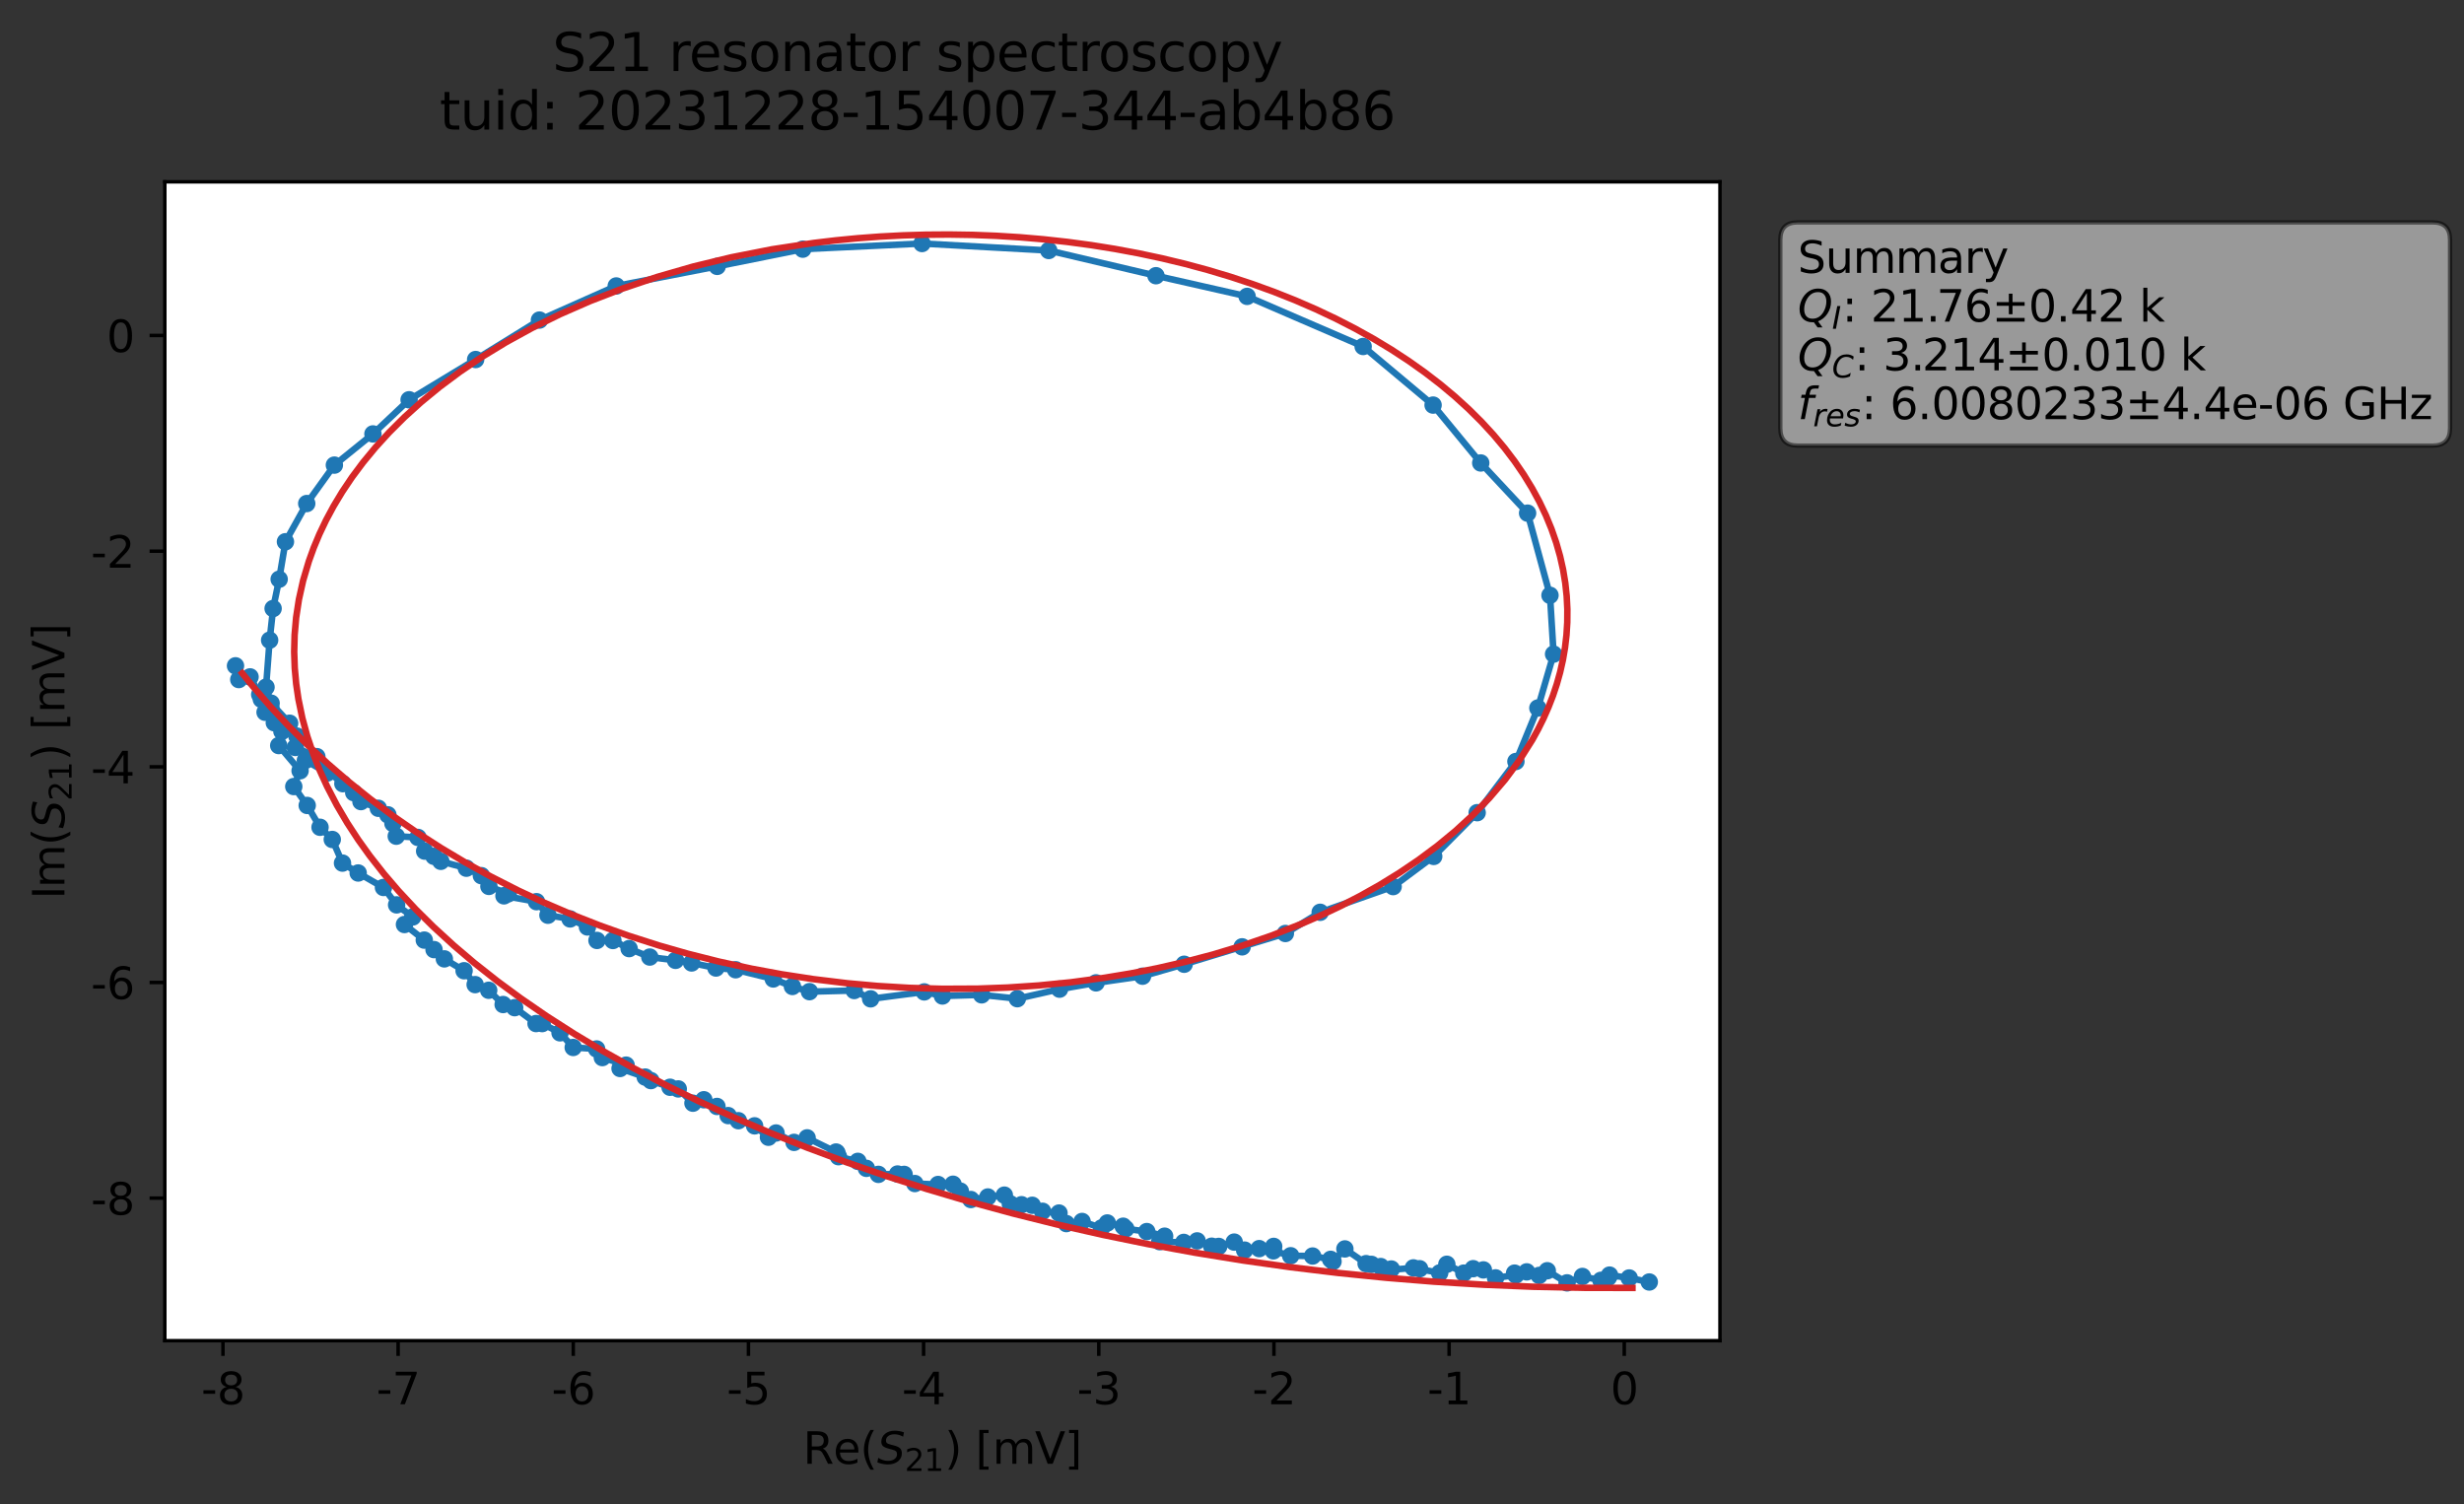 <?xml version="1.0" encoding="utf-8" standalone="no"?>
<!DOCTYPE svg PUBLIC "-//W3C//DTD SVG 1.1//EN"
  "http://www.w3.org/Graphics/SVG/1.1/DTD/svg11.dtd">
<svg xmlns:xlink="http://www.w3.org/1999/xlink" width="565.824pt" height="345.428pt" viewBox="0 0 565.824 345.428" xmlns="http://www.w3.org/2000/svg" version="1.1">
 <rect x="0" y="0" width="565.824" height="345.428" fill="#333333" stroke="none"/>
 <defs>
  <style type="text/css">*{stroke-linejoin: round; stroke-linecap: butt}</style>
 </defs>
 <g id="figure_1">
  <g id="patch_1">
   <path d="M 0 345.428 
L 565.824 345.428 
L 565.824 -0 
L 0 -0 
L 0 345.428 
z
" style="fill: none; opacity: 0"/>
  </g>
  <g id="axes_1">
   <g id="patch_2">
    <path d="M 37.848 307.872 
L 394.968 307.872 
L 394.968 41.76 
L 37.848 41.76 
z
" style="fill: #ffffff"/>
   </g>
   <g id="matplotlib.axis_1">
    <g id="xtick_1">
     <g id="line2d_1">
      <defs>
       <path id="md5a38fb08e" d="M 0 0 
L 0 3.5 
" style="stroke: #000000; stroke-width: 0.8"/>
      </defs>
      <g>
       <use xlink:href="#md5a38fb08e" x="51.197" y="307.872" style="stroke: #000000; stroke-width: 0.8"/>
      </g>
     </g>
     <g id="text_1">
      <!-- -8 -->
      <g transform="translate(46.212 322.47) scale(0.1 -0.1)">
       <defs>
        <path id="DejaVuSans-2d" d="M 313 2009 
L 1997 2009 
L 1997 1497 
L 313 1497 
L 313 2009 
z
" transform="scale(0.016)"/>
        <path id="DejaVuSans-38" d="M 2034 2216 
Q 1584 2216 1326 1975 
Q 1069 1734 1069 1313 
Q 1069 891 1326 650 
Q 1584 409 2034 409 
Q 2484 409 2743 651 
Q 3003 894 3003 1313 
Q 3003 1734 2745 1975 
Q 2488 2216 2034 2216 
z
M 1403 2484 
Q 997 2584 770 2862 
Q 544 3141 544 3541 
Q 544 4100 942 4425 
Q 1341 4750 2034 4750 
Q 2731 4750 3128 4425 
Q 3525 4100 3525 3541 
Q 3525 3141 3298 2862 
Q 3072 2584 2669 2484 
Q 3125 2378 3379 2068 
Q 3634 1759 3634 1313 
Q 3634 634 3220 271 
Q 2806 -91 2034 -91 
Q 1263 -91 848 271 
Q 434 634 434 1313 
Q 434 1759 690 2068 
Q 947 2378 1403 2484 
z
M 1172 3481 
Q 1172 3119 1398 2916 
Q 1625 2713 2034 2713 
Q 2441 2713 2670 2916 
Q 2900 3119 2900 3481 
Q 2900 3844 2670 4047 
Q 2441 4250 2034 4250 
Q 1625 4250 1398 4047 
Q 1172 3844 1172 3481 
z
" transform="scale(0.016)"/>
       </defs>
       <use xlink:href="#DejaVuSans-2d"/>
       <use xlink:href="#DejaVuSans-38" x="36.084"/>
      </g>
     </g>
    </g>
    <g id="xtick_2">
     <g id="line2d_2">
      <g>
       <use xlink:href="#md5a38fb08e" x="91.421" y="307.872" style="stroke: #000000; stroke-width: 0.8"/>
      </g>
     </g>
     <g id="text_2">
      <!-- -7 -->
      <g transform="translate(86.436 322.47) scale(0.1 -0.1)">
       <defs>
        <path id="DejaVuSans-37" d="M 525 4666 
L 3525 4666 
L 3525 4397 
L 1831 0 
L 1172 0 
L 2766 4134 
L 525 4134 
L 525 4666 
z
" transform="scale(0.016)"/>
       </defs>
       <use xlink:href="#DejaVuSans-2d"/>
       <use xlink:href="#DejaVuSans-37" x="36.084"/>
      </g>
     </g>
    </g>
    <g id="xtick_3">
     <g id="line2d_3">
      <g>
       <use xlink:href="#md5a38fb08e" x="131.645" y="307.872" style="stroke: #000000; stroke-width: 0.8"/>
      </g>
     </g>
     <g id="text_3">
      <!-- -6 -->
      <g transform="translate(126.66 322.47) scale(0.1 -0.1)">
       <defs>
        <path id="DejaVuSans-36" d="M 2113 2584 
Q 1688 2584 1439 2293 
Q 1191 2003 1191 1497 
Q 1191 994 1439 701 
Q 1688 409 2113 409 
Q 2538 409 2786 701 
Q 3034 994 3034 1497 
Q 3034 2003 2786 2293 
Q 2538 2584 2113 2584 
z
M 3366 4563 
L 3366 3988 
Q 3128 4100 2886 4159 
Q 2644 4219 2406 4219 
Q 1781 4219 1451 3797 
Q 1122 3375 1075 2522 
Q 1259 2794 1537 2939 
Q 1816 3084 2150 3084 
Q 2853 3084 3261 2657 
Q 3669 2231 3669 1497 
Q 3669 778 3244 343 
Q 2819 -91 2113 -91 
Q 1303 -91 875 529 
Q 447 1150 447 2328 
Q 447 3434 972 4092 
Q 1497 4750 2381 4750 
Q 2619 4750 2861 4703 
Q 3103 4656 3366 4563 
z
" transform="scale(0.016)"/>
       </defs>
       <use xlink:href="#DejaVuSans-2d"/>
       <use xlink:href="#DejaVuSans-36" x="36.084"/>
      </g>
     </g>
    </g>
    <g id="xtick_4">
     <g id="line2d_4">
      <g>
       <use xlink:href="#md5a38fb08e" x="171.869" y="307.872" style="stroke: #000000; stroke-width: 0.8"/>
      </g>
     </g>
     <g id="text_4">
      <!-- -5 -->
      <g transform="translate(166.884 322.47) scale(0.1 -0.1)">
       <defs>
        <path id="DejaVuSans-35" d="M 691 4666 
L 3169 4666 
L 3169 4134 
L 1269 4134 
L 1269 2991 
Q 1406 3038 1543 3061 
Q 1681 3084 1819 3084 
Q 2600 3084 3056 2656 
Q 3513 2228 3513 1497 
Q 3513 744 3044 326 
Q 2575 -91 1722 -91 
Q 1428 -91 1123 -41 
Q 819 9 494 109 
L 494 744 
Q 775 591 1075 516 
Q 1375 441 1709 441 
Q 2250 441 2565 725 
Q 2881 1009 2881 1497 
Q 2881 1984 2565 2268 
Q 2250 2553 1709 2553 
Q 1456 2553 1204 2497 
Q 953 2441 691 2322 
L 691 4666 
z
" transform="scale(0.016)"/>
       </defs>
       <use xlink:href="#DejaVuSans-2d"/>
       <use xlink:href="#DejaVuSans-35" x="36.084"/>
      </g>
     </g>
    </g>
    <g id="xtick_5">
     <g id="line2d_5">
      <g>
       <use xlink:href="#md5a38fb08e" x="212.094" y="307.872" style="stroke: #000000; stroke-width: 0.8"/>
      </g>
     </g>
     <g id="text_5">
      <!-- -4 -->
      <g transform="translate(207.109 322.47) scale(0.1 -0.1)">
       <defs>
        <path id="DejaVuSans-34" d="M 2419 4116 
L 825 1625 
L 2419 1625 
L 2419 4116 
z
M 2253 4666 
L 3047 4666 
L 3047 1625 
L 3713 1625 
L 3713 1100 
L 3047 1100 
L 3047 0 
L 2419 0 
L 2419 1100 
L 313 1100 
L 313 1709 
L 2253 4666 
z
" transform="scale(0.016)"/>
       </defs>
       <use xlink:href="#DejaVuSans-2d"/>
       <use xlink:href="#DejaVuSans-34" x="36.084"/>
      </g>
     </g>
    </g>
    <g id="xtick_6">
     <g id="line2d_6">
      <g>
       <use xlink:href="#md5a38fb08e" x="252.318" y="307.872" style="stroke: #000000; stroke-width: 0.8"/>
      </g>
     </g>
     <g id="text_6">
      <!-- -3 -->
      <g transform="translate(247.333 322.47) scale(0.1 -0.1)">
       <defs>
        <path id="DejaVuSans-33" d="M 2597 2516 
Q 3050 2419 3304 2112 
Q 3559 1806 3559 1356 
Q 3559 666 3084 287 
Q 2609 -91 1734 -91 
Q 1441 -91 1130 -33 
Q 819 25 488 141 
L 488 750 
Q 750 597 1062 519 
Q 1375 441 1716 441 
Q 2309 441 2620 675 
Q 2931 909 2931 1356 
Q 2931 1769 2642 2001 
Q 2353 2234 1838 2234 
L 1294 2234 
L 1294 2753 
L 1863 2753 
Q 2328 2753 2575 2939 
Q 2822 3125 2822 3475 
Q 2822 3834 2567 4026 
Q 2313 4219 1838 4219 
Q 1578 4219 1281 4162 
Q 984 4106 628 3988 
L 628 4550 
Q 988 4650 1302 4700 
Q 1616 4750 1894 4750 
Q 2613 4750 3031 4423 
Q 3450 4097 3450 3541 
Q 3450 3153 3228 2886 
Q 3006 2619 2597 2516 
z
" transform="scale(0.016)"/>
       </defs>
       <use xlink:href="#DejaVuSans-2d"/>
       <use xlink:href="#DejaVuSans-33" x="36.084"/>
      </g>
     </g>
    </g>
    <g id="xtick_7">
     <g id="line2d_7">
      <g>
       <use xlink:href="#md5a38fb08e" x="292.542" y="307.872" style="stroke: #000000; stroke-width: 0.8"/>
      </g>
     </g>
     <g id="text_7">
      <!-- -2 -->
      <g transform="translate(287.557 322.47) scale(0.1 -0.1)">
       <defs>
        <path id="DejaVuSans-32" d="M 1228 531 
L 3431 531 
L 3431 0 
L 469 0 
L 469 531 
Q 828 903 1448 1529 
Q 2069 2156 2228 2338 
Q 2531 2678 2651 2914 
Q 2772 3150 2772 3378 
Q 2772 3750 2511 3984 
Q 2250 4219 1831 4219 
Q 1534 4219 1204 4116 
Q 875 4013 500 3803 
L 500 4441 
Q 881 4594 1212 4672 
Q 1544 4750 1819 4750 
Q 2544 4750 2975 4387 
Q 3406 4025 3406 3419 
Q 3406 3131 3298 2873 
Q 3191 2616 2906 2266 
Q 2828 2175 2409 1742 
Q 1991 1309 1228 531 
z
" transform="scale(0.016)"/>
       </defs>
       <use xlink:href="#DejaVuSans-2d"/>
       <use xlink:href="#DejaVuSans-32" x="36.084"/>
      </g>
     </g>
    </g>
    <g id="xtick_8">
     <g id="line2d_8">
      <g>
       <use xlink:href="#md5a38fb08e" x="332.766" y="307.872" style="stroke: #000000; stroke-width: 0.8"/>
      </g>
     </g>
     <g id="text_8">
      <!-- -1 -->
      <g transform="translate(327.781 322.47) scale(0.1 -0.1)">
       <defs>
        <path id="DejaVuSans-31" d="M 794 531 
L 1825 531 
L 1825 4091 
L 703 3866 
L 703 4441 
L 1819 4666 
L 2450 4666 
L 2450 531 
L 3481 531 
L 3481 0 
L 794 0 
L 794 531 
z
" transform="scale(0.016)"/>
       </defs>
       <use xlink:href="#DejaVuSans-2d"/>
       <use xlink:href="#DejaVuSans-31" x="36.084"/>
      </g>
     </g>
    </g>
    <g id="xtick_9">
     <g id="line2d_9">
      <g>
       <use xlink:href="#md5a38fb08e" x="372.991" y="307.872" style="stroke: #000000; stroke-width: 0.8"/>
      </g>
     </g>
     <g id="text_9">
      <!-- 0 -->
      <g transform="translate(369.809 322.47) scale(0.1 -0.1)">
       <defs>
        <path id="DejaVuSans-30" d="M 2034 4250 
Q 1547 4250 1301 3770 
Q 1056 3291 1056 2328 
Q 1056 1369 1301 889 
Q 1547 409 2034 409 
Q 2525 409 2770 889 
Q 3016 1369 3016 2328 
Q 3016 3291 2770 3770 
Q 2525 4250 2034 4250 
z
M 2034 4750 
Q 2819 4750 3233 4129 
Q 3647 3509 3647 2328 
Q 3647 1150 3233 529 
Q 2819 -91 2034 -91 
Q 1250 -91 836 529 
Q 422 1150 422 2328 
Q 422 3509 836 4129 
Q 1250 4750 2034 4750 
z
" transform="scale(0.016)"/>
       </defs>
       <use xlink:href="#DejaVuSans-30"/>
      </g>
     </g>
    </g>
    <g id="text_10">
     <!-- Re$(S_{21})$ [mV] -->
     <g transform="translate(184.408 336.149) scale(0.1 -0.1)">
      <defs>
       <path id="DejaVuSans-52" d="M 2841 2188 
Q 3044 2119 3236 1894 
Q 3428 1669 3622 1275 
L 4263 0 
L 3584 0 
L 2988 1197 
Q 2756 1666 2539 1819 
Q 2322 1972 1947 1972 
L 1259 1972 
L 1259 0 
L 628 0 
L 628 4666 
L 2053 4666 
Q 2853 4666 3247 4331 
Q 3641 3997 3641 3322 
Q 3641 2881 3436 2590 
Q 3231 2300 2841 2188 
z
M 1259 4147 
L 1259 2491 
L 2053 2491 
Q 2509 2491 2742 2702 
Q 2975 2913 2975 3322 
Q 2975 3731 2742 3939 
Q 2509 4147 2053 4147 
L 1259 4147 
z
" transform="scale(0.016)"/>
       <path id="DejaVuSans-65" d="M 3597 1894 
L 3597 1613 
L 953 1613 
Q 991 1019 1311 708 
Q 1631 397 2203 397 
Q 2534 397 2845 478 
Q 3156 559 3463 722 
L 3463 178 
Q 3153 47 2828 -22 
Q 2503 -91 2169 -91 
Q 1331 -91 842 396 
Q 353 884 353 1716 
Q 353 2575 817 3079 
Q 1281 3584 2069 3584 
Q 2775 3584 3186 3129 
Q 3597 2675 3597 1894 
z
M 3022 2063 
Q 3016 2534 2758 2815 
Q 2500 3097 2075 3097 
Q 1594 3097 1305 2825 
Q 1016 2553 972 2059 
L 3022 2063 
z
" transform="scale(0.016)"/>
       <path id="DejaVuSans-28" d="M 1984 4856 
Q 1566 4138 1362 3434 
Q 1159 2731 1159 2009 
Q 1159 1288 1364 580 
Q 1569 -128 1984 -844 
L 1484 -844 
Q 1016 -109 783 600 
Q 550 1309 550 2009 
Q 550 2706 781 3412 
Q 1013 4119 1484 4856 
L 1984 4856 
z
" transform="scale(0.016)"/>
       <path id="DejaVuSans-Oblique-53" d="M 3859 4513 
L 3738 3897 
Q 3422 4066 3111 4152 
Q 2800 4238 2509 4238 
Q 1944 4238 1609 3991 
Q 1275 3744 1275 3334 
Q 1275 3109 1398 2989 
Q 1522 2869 2034 2731 
L 2413 2638 
Q 3053 2472 3303 2217 
Q 3553 1963 3553 1503 
Q 3553 797 2998 353 
Q 2444 -91 1538 -91 
Q 1166 -91 791 -17 
Q 416 56 38 206 
L 166 856 
Q 513 641 861 531 
Q 1209 422 1556 422 
Q 2147 422 2503 684 
Q 2859 947 2859 1369 
Q 2859 1650 2717 1795 
Q 2575 1941 2106 2059 
L 1728 2156 
Q 1081 2325 845 2545 
Q 609 2766 609 3163 
Q 609 3859 1145 4304 
Q 1681 4750 2541 4750 
Q 2875 4750 3203 4690 
Q 3531 4631 3859 4513 
z
" transform="scale(0.016)"/>
       <path id="DejaVuSans-29" d="M 513 4856 
L 1013 4856 
Q 1481 4119 1714 3412 
Q 1947 2706 1947 2009 
Q 1947 1309 1714 600 
Q 1481 -109 1013 -844 
L 513 -844 
Q 928 -128 1133 580 
Q 1338 1288 1338 2009 
Q 1338 2731 1133 3434 
Q 928 4138 513 4856 
z
" transform="scale(0.016)"/>
       <path id="DejaVuSans-20" transform="scale(0.016)"/>
       <path id="DejaVuSans-5b" d="M 550 4863 
L 1875 4863 
L 1875 4416 
L 1125 4416 
L 1125 -397 
L 1875 -397 
L 1875 -844 
L 550 -844 
L 550 4863 
z
" transform="scale(0.016)"/>
       <path id="DejaVuSans-6d" d="M 3328 2828 
Q 3544 3216 3844 3400 
Q 4144 3584 4550 3584 
Q 5097 3584 5394 3201 
Q 5691 2819 5691 2113 
L 5691 0 
L 5113 0 
L 5113 2094 
Q 5113 2597 4934 2840 
Q 4756 3084 4391 3084 
Q 3944 3084 3684 2787 
Q 3425 2491 3425 1978 
L 3425 0 
L 2847 0 
L 2847 2094 
Q 2847 2600 2669 2842 
Q 2491 3084 2119 3084 
Q 1678 3084 1418 2786 
Q 1159 2488 1159 1978 
L 1159 0 
L 581 0 
L 581 3500 
L 1159 3500 
L 1159 2956 
Q 1356 3278 1631 3431 
Q 1906 3584 2284 3584 
Q 2666 3584 2933 3390 
Q 3200 3197 3328 2828 
z
" transform="scale(0.016)"/>
       <path id="DejaVuSans-56" d="M 1831 0 
L 50 4666 
L 709 4666 
L 2188 738 
L 3669 4666 
L 4325 4666 
L 2547 0 
L 1831 0 
z
" transform="scale(0.016)"/>
       <path id="DejaVuSans-5d" d="M 1947 4863 
L 1947 -844 
L 622 -844 
L 622 -397 
L 1369 -397 
L 1369 4416 
L 622 4416 
L 622 4863 
L 1947 4863 
z
" transform="scale(0.016)"/>
      </defs>
      <use xlink:href="#DejaVuSans-52" transform="translate(0 0.016)"/>
      <use xlink:href="#DejaVuSans-65" transform="translate(69.482 0.016)"/>
      <use xlink:href="#DejaVuSans-28" transform="translate(131.006 0.016)"/>
      <use xlink:href="#DejaVuSans-Oblique-53" transform="translate(170.02 0.016)"/>
      <use xlink:href="#DejaVuSans-32" transform="translate(233.496 -16.391) scale(0.7)"/>
      <use xlink:href="#DejaVuSans-31" transform="translate(278.032 -16.391) scale(0.7)"/>
      <use xlink:href="#DejaVuSans-29" transform="translate(325.303 0.016)"/>
      <use xlink:href="#DejaVuSans-20" transform="translate(364.316 0.016)"/>
      <use xlink:href="#DejaVuSans-5b" transform="translate(396.104 0.016)"/>
      <use xlink:href="#DejaVuSans-6d" transform="translate(435.117 0.016)"/>
      <use xlink:href="#DejaVuSans-56" transform="translate(532.529 0.016)"/>
      <use xlink:href="#DejaVuSans-5d" transform="translate(600.938 0.016)"/>
     </g>
    </g>
   </g>
   <g id="matplotlib.axis_2">
    <g id="ytick_1">
     <g id="line2d_10">
      <defs>
       <path id="mf1e807afa7" d="M 0 0 
L -3.5 0 
" style="stroke: #000000; stroke-width: 0.8"/>
      </defs>
      <g>
       <use xlink:href="#mf1e807afa7" x="37.848" y="275.139" style="stroke: #000000; stroke-width: 0.8"/>
      </g>
     </g>
     <g id="text_11">
      <!-- -8 -->
      <g transform="translate(20.878 278.938) scale(0.1 -0.1)">
       <use xlink:href="#DejaVuSans-2d"/>
       <use xlink:href="#DejaVuSans-38" x="36.084"/>
      </g>
     </g>
    </g>
    <g id="ytick_2">
     <g id="line2d_11">
      <g>
       <use xlink:href="#mf1e807afa7" x="37.848" y="225.614" style="stroke: #000000; stroke-width: 0.8"/>
      </g>
     </g>
     <g id="text_12">
      <!-- -6 -->
      <g transform="translate(20.878 229.414) scale(0.1 -0.1)">
       <use xlink:href="#DejaVuSans-2d"/>
       <use xlink:href="#DejaVuSans-36" x="36.084"/>
      </g>
     </g>
    </g>
    <g id="ytick_3">
     <g id="line2d_12">
      <g>
       <use xlink:href="#mf1e807afa7" x="37.848" y="176.089" style="stroke: #000000; stroke-width: 0.8"/>
      </g>
     </g>
     <g id="text_13">
      <!-- -4 -->
      <g transform="translate(20.878 179.889) scale(0.1 -0.1)">
       <use xlink:href="#DejaVuSans-2d"/>
       <use xlink:href="#DejaVuSans-34" x="36.084"/>
      </g>
     </g>
    </g>
    <g id="ytick_4">
     <g id="line2d_13">
      <g>
       <use xlink:href="#mf1e807afa7" x="37.848" y="126.564" style="stroke: #000000; stroke-width: 0.8"/>
      </g>
     </g>
     <g id="text_14">
      <!-- -2 -->
      <g transform="translate(20.878 130.364) scale(0.1 -0.1)">
       <use xlink:href="#DejaVuSans-2d"/>
       <use xlink:href="#DejaVuSans-32" x="36.084"/>
      </g>
     </g>
    </g>
    <g id="ytick_5">
     <g id="line2d_14">
      <g>
       <use xlink:href="#mf1e807afa7" x="37.848" y="77.039" style="stroke: #000000; stroke-width: 0.8"/>
      </g>
     </g>
     <g id="text_15">
      <!-- 0 -->
      <g transform="translate(24.486 80.839) scale(0.1 -0.1)">
       <use xlink:href="#DejaVuSans-30"/>
      </g>
     </g>
    </g>
    <g id="text_16">
     <!-- Im$(S_{21})$ [mV] -->
     <g transform="translate(14.798 206.466) rotate(-90) scale(0.1 -0.1)">
      <defs>
       <path id="DejaVuSans-49" d="M 628 4666 
L 1259 4666 
L 1259 0 
L 628 0 
L 628 4666 
z
" transform="scale(0.016)"/>
      </defs>
      <use xlink:href="#DejaVuSans-49" transform="translate(0 0.016)"/>
      <use xlink:href="#DejaVuSans-6d" transform="translate(25.867 0.016)"/>
      <use xlink:href="#DejaVuSans-28" transform="translate(123.279 0.016)"/>
      <use xlink:href="#DejaVuSans-Oblique-53" transform="translate(162.293 0.016)"/>
      <use xlink:href="#DejaVuSans-32" transform="translate(225.77 -16.391) scale(0.7)"/>
      <use xlink:href="#DejaVuSans-31" transform="translate(270.306 -16.391) scale(0.7)"/>
      <use xlink:href="#DejaVuSans-29" transform="translate(317.576 0.016)"/>
      <use xlink:href="#DejaVuSans-20" transform="translate(356.59 0.016)"/>
      <use xlink:href="#DejaVuSans-5b" transform="translate(388.377 0.016)"/>
      <use xlink:href="#DejaVuSans-6d" transform="translate(427.391 0.016)"/>
      <use xlink:href="#DejaVuSans-56" transform="translate(524.803 0.016)"/>
      <use xlink:href="#DejaVuSans-5d" transform="translate(593.211 0.016)"/>
     </g>
    </g>
   </g>
   <g id="line2d_15">
    <path d="M 378.736 294.399 
L 374.126 293.475 
L 369.61 292.814 
L 369.323 293.374 
L 367.635 294.015 
L 363.382 293.125 
L 359.854 294.596 
L 355.314 291.813 
L 353.445 292.887 
L 350.594 292.072 
L 347.803 292.362 
L 348.09 292.797 
L 343.436 293.454 
L 340.638 291.62 
L 338.289 291.341 
L 336.14 292.359 
L 332.247 290.328 
L 330.607 292.308 
L 324.567 291.158 
L 319.147 291.623 
L 319.496 291.416 
L 313.708 290.183 
L 308.836 286.802 
L 306.109 289.683 
L 305.564 289.196 
L 301.42 288.434 
L 296.385 288.368 
L 292.414 287.244 
L 292.487 286.221 
L 289.157 286.733 
L 285.81 287.074 
L 283.419 285.236 
L 279.863 286.23 
L 278.246 286.178 
L 274.909 284.959 
L 271.831 285.304 
L 266.318 285.14 
L 267.443 283.877 
L 263.345 282.819 
L 258.522 282.172 
L 257.919 281.588 
L 254.28 280.844 
L 252.943 281.99 
L 248.485 280.5 
L 244.874 280.984 
L 243.188 278.565 
L 239.41 278.158 
L 237.041 276.782 
L 232.013 276.459 
L 230.635 274.449 
L 226.855 274.873 
L 222.945 275.46 
L 220.528 273.527 
L 218.85 271.947 
L 215.416 272.007 
L 210.085 271.789 
L 207.618 269.688 
L 206.11 269.6 
L 201.714 269.681 
L 198.953 268.298 
L 196.994 266.694 
L 192.545 265.623 
L 192.198 264.746 
L 191.987 264.552 
L 185.348 261.298 
L 182.345 262.336 
L 178.211 260.181 
L 176.46 261.159 
L 173.284 258.538 
L 169.557 257.358 
L 167.214 256.185 
L 164.638 254.085 
L 161.629 252.548 
L 159.124 253.338 
L 155.755 250.06 
L 153.868 249.677 
L 149.467 248.149 
L 148.166 247.342 
L 142.387 245.367 
L 143.778 244.598 
L 138.319 242.862 
L 137.008 240.884 
L 131.628 240.541 
L 128.604 237.178 
L 124.5 235.056 
L 123.096 235.048 
L 118.185 231.402 
L 115.537 230.682 
L 112.222 227.407 
L 109.11 226.109 
L 106.573 222.92 
L 102.041 220.197 
L 99.669 218.067 
L 97.43 215.885 
L 92.88 212.306 
L 94.77 210.572 
L 91.077 207.796 
L 88.057 203.799 
L 82.253 200.475 
L 78.65 198.204 
L 76.303 192.778 
L 73.492 189.976 
L 70.547 184.965 
L 67.461 180.626 
L 68.91 176.998 
L 64.005 171.209 
L 66.512 166.082 
L 62.259 161.479 
L 61.089 157.803 
L 61.919 147.01 
L 62.717 139.741 
L 64.107 133.016 
L 65.548 124.407 
L 70.437 115.633 
L 76.784 106.809 
L 85.639 99.646 
L 93.946 91.807 
L 109.225 82.561 
L 123.878 73.502 
L 141.512 65.67 
L 164.692 61.171 
L 184.351 57.217 
L 211.729 55.923 
L 240.828 57.525 
L 265.451 63.314 
L 286.383 68.06 
L 313.028 79.566 
L 329.09 93.026 
L 340.034 106.319 
L 350.791 117.839 
L 355.935 136.708 
L 356.76 150.213 
L 353.149 162.592 
L 348.107 174.87 
L 339.212 186.624 
L 329.235 196.67 
L 319.916 203.599 
L 303.159 209.501 
L 295.169 214.368 
L 271.929 221.43 
L 262.369 224.176 
L 251.692 225.704 
L 243.307 227.151 
L 233.621 229.342 
L 225.429 228.456 
L 216.42 228.721 
L 212.241 227.781 
L 199.932 229.374 
L 196.158 227.463 
L 185.884 227.725 
L 181.969 226.535 
L 177.575 224.809 
L 168.93 222.694 
L 164.412 222.295 
L 158.824 221.133 
L 155.128 220.534 
L 149.216 219.779 
L 144.47 217.839 
L 140.746 215.978 
L 137.088 215.963 
L 134.897 212.867 
L 130.913 211.022 
L 125.829 210.173 
L 123.195 207.064 
L 115.726 205.723 
L 116.728 205.247 
L 112.271 203.554 
L 110.546 201.089 
L 107.099 199.377 
L 101.23 197.795 
L 99.638 196.643 
L 97.513 195.449 
L 95.978 192.31 
L 90.997 192.026 
L 90.233 189.098 
L 89.072 187.116 
L 86.877 185.614 
L 82.888 184.079 
L 81.23 182.025 
L 74.967 176.881 
L 75.188 177.5 
L 70.124 174.623 
L 72.76 173.752 
L 67.814 171.651 
L 68.174 169.032 
L 64.737 167.95 
L 60.868 163.564 
L 62.23 162.696 
L 60.022 160.593 
L 59.642 159.497 
L 57.422 155.44 
L 54.832 156.052 
L 54.081 152.899 
L 54.081 152.899 
" clip-path="url(#p5e7345caef)" style="fill: none; stroke: #1f77b4; stroke-width: 1.5; stroke-linecap: square"/>
    <defs>
     <path id="mc4b1f364de" d="M 0 1.5 
C 0.398 1.5 0.779 1.342 1.061 1.061 
C 1.342 0.779 1.5 0.398 1.5 0 
C 1.5 -0.398 1.342 -0.779 1.061 -1.061 
C 0.779 -1.342 0.398 -1.5 0 -1.5 
C -0.398 -1.5 -0.779 -1.342 -1.061 -1.061 
C -1.342 -0.779 -1.5 -0.398 -1.5 0 
C -1.5 0.398 -1.342 0.779 -1.061 1.061 
C -0.779 1.342 -0.398 1.5 0 1.5 
z
" style="stroke: #1f77b4"/>
    </defs>
    <g clip-path="url(#p5e7345caef)">
     <use xlink:href="#mc4b1f364de" x="378.736" y="294.399" style="fill: #1f77b4; stroke: #1f77b4"/>
     <use xlink:href="#mc4b1f364de" x="374.126" y="293.475" style="fill: #1f77b4; stroke: #1f77b4"/>
     <use xlink:href="#mc4b1f364de" x="369.61" y="292.814" style="fill: #1f77b4; stroke: #1f77b4"/>
     <use xlink:href="#mc4b1f364de" x="369.323" y="293.374" style="fill: #1f77b4; stroke: #1f77b4"/>
     <use xlink:href="#mc4b1f364de" x="367.635" y="294.015" style="fill: #1f77b4; stroke: #1f77b4"/>
     <use xlink:href="#mc4b1f364de" x="363.382" y="293.125" style="fill: #1f77b4; stroke: #1f77b4"/>
     <use xlink:href="#mc4b1f364de" x="359.854" y="294.596" style="fill: #1f77b4; stroke: #1f77b4"/>
     <use xlink:href="#mc4b1f364de" x="355.314" y="291.813" style="fill: #1f77b4; stroke: #1f77b4"/>
     <use xlink:href="#mc4b1f364de" x="353.445" y="292.887" style="fill: #1f77b4; stroke: #1f77b4"/>
     <use xlink:href="#mc4b1f364de" x="350.594" y="292.072" style="fill: #1f77b4; stroke: #1f77b4"/>
     <use xlink:href="#mc4b1f364de" x="347.803" y="292.362" style="fill: #1f77b4; stroke: #1f77b4"/>
     <use xlink:href="#mc4b1f364de" x="348.09" y="292.797" style="fill: #1f77b4; stroke: #1f77b4"/>
     <use xlink:href="#mc4b1f364de" x="343.436" y="293.454" style="fill: #1f77b4; stroke: #1f77b4"/>
     <use xlink:href="#mc4b1f364de" x="340.638" y="291.62" style="fill: #1f77b4; stroke: #1f77b4"/>
     <use xlink:href="#mc4b1f364de" x="338.289" y="291.341" style="fill: #1f77b4; stroke: #1f77b4"/>
     <use xlink:href="#mc4b1f364de" x="336.14" y="292.359" style="fill: #1f77b4; stroke: #1f77b4"/>
     <use xlink:href="#mc4b1f364de" x="332.247" y="290.328" style="fill: #1f77b4; stroke: #1f77b4"/>
     <use xlink:href="#mc4b1f364de" x="330.607" y="292.308" style="fill: #1f77b4; stroke: #1f77b4"/>
     <use xlink:href="#mc4b1f364de" x="325.995" y="291.354" style="fill: #1f77b4; stroke: #1f77b4"/>
     <use xlink:href="#mc4b1f364de" x="324.567" y="291.158" style="fill: #1f77b4; stroke: #1f77b4"/>
     <use xlink:href="#mc4b1f364de" x="319.147" y="291.623" style="fill: #1f77b4; stroke: #1f77b4"/>
     <use xlink:href="#mc4b1f364de" x="319.496" y="291.416" style="fill: #1f77b4; stroke: #1f77b4"/>
     <use xlink:href="#mc4b1f364de" x="317.065" y="290.852" style="fill: #1f77b4; stroke: #1f77b4"/>
     <use xlink:href="#mc4b1f364de" x="314.944" y="290.352" style="fill: #1f77b4; stroke: #1f77b4"/>
     <use xlink:href="#mc4b1f364de" x="313.708" y="290.183" style="fill: #1f77b4; stroke: #1f77b4"/>
     <use xlink:href="#mc4b1f364de" x="308.836" y="286.802" style="fill: #1f77b4; stroke: #1f77b4"/>
     <use xlink:href="#mc4b1f364de" x="306.109" y="289.683" style="fill: #1f77b4; stroke: #1f77b4"/>
     <use xlink:href="#mc4b1f364de" x="305.564" y="289.196" style="fill: #1f77b4; stroke: #1f77b4"/>
     <use xlink:href="#mc4b1f364de" x="301.42" y="288.434" style="fill: #1f77b4; stroke: #1f77b4"/>
     <use xlink:href="#mc4b1f364de" x="296.385" y="288.368" style="fill: #1f77b4; stroke: #1f77b4"/>
     <use xlink:href="#mc4b1f364de" x="292.414" y="287.244" style="fill: #1f77b4; stroke: #1f77b4"/>
     <use xlink:href="#mc4b1f364de" x="292.487" y="286.221" style="fill: #1f77b4; stroke: #1f77b4"/>
     <use xlink:href="#mc4b1f364de" x="289.157" y="286.733" style="fill: #1f77b4; stroke: #1f77b4"/>
     <use xlink:href="#mc4b1f364de" x="285.81" y="287.074" style="fill: #1f77b4; stroke: #1f77b4"/>
     <use xlink:href="#mc4b1f364de" x="283.419" y="285.236" style="fill: #1f77b4; stroke: #1f77b4"/>
     <use xlink:href="#mc4b1f364de" x="279.863" y="286.23" style="fill: #1f77b4; stroke: #1f77b4"/>
     <use xlink:href="#mc4b1f364de" x="278.246" y="286.178" style="fill: #1f77b4; stroke: #1f77b4"/>
     <use xlink:href="#mc4b1f364de" x="274.909" y="284.959" style="fill: #1f77b4; stroke: #1f77b4"/>
     <use xlink:href="#mc4b1f364de" x="271.831" y="285.304" style="fill: #1f77b4; stroke: #1f77b4"/>
     <use xlink:href="#mc4b1f364de" x="266.318" y="285.14" style="fill: #1f77b4; stroke: #1f77b4"/>
     <use xlink:href="#mc4b1f364de" x="267.443" y="283.877" style="fill: #1f77b4; stroke: #1f77b4"/>
     <use xlink:href="#mc4b1f364de" x="263.345" y="282.819" style="fill: #1f77b4; stroke: #1f77b4"/>
     <use xlink:href="#mc4b1f364de" x="258.522" y="282.172" style="fill: #1f77b4; stroke: #1f77b4"/>
     <use xlink:href="#mc4b1f364de" x="257.919" y="281.588" style="fill: #1f77b4; stroke: #1f77b4"/>
     <use xlink:href="#mc4b1f364de" x="254.28" y="280.844" style="fill: #1f77b4; stroke: #1f77b4"/>
     <use xlink:href="#mc4b1f364de" x="252.943" y="281.99" style="fill: #1f77b4; stroke: #1f77b4"/>
     <use xlink:href="#mc4b1f364de" x="248.485" y="280.5" style="fill: #1f77b4; stroke: #1f77b4"/>
     <use xlink:href="#mc4b1f364de" x="244.874" y="280.984" style="fill: #1f77b4; stroke: #1f77b4"/>
     <use xlink:href="#mc4b1f364de" x="243.188" y="278.565" style="fill: #1f77b4; stroke: #1f77b4"/>
     <use xlink:href="#mc4b1f364de" x="239.41" y="278.158" style="fill: #1f77b4; stroke: #1f77b4"/>
     <use xlink:href="#mc4b1f364de" x="237.041" y="276.782" style="fill: #1f77b4; stroke: #1f77b4"/>
     <use xlink:href="#mc4b1f364de" x="234.573" y="276.651" style="fill: #1f77b4; stroke: #1f77b4"/>
     <use xlink:href="#mc4b1f364de" x="232.013" y="276.459" style="fill: #1f77b4; stroke: #1f77b4"/>
     <use xlink:href="#mc4b1f364de" x="230.635" y="274.449" style="fill: #1f77b4; stroke: #1f77b4"/>
     <use xlink:href="#mc4b1f364de" x="226.855" y="274.873" style="fill: #1f77b4; stroke: #1f77b4"/>
     <use xlink:href="#mc4b1f364de" x="222.945" y="275.46" style="fill: #1f77b4; stroke: #1f77b4"/>
     <use xlink:href="#mc4b1f364de" x="220.528" y="273.527" style="fill: #1f77b4; stroke: #1f77b4"/>
     <use xlink:href="#mc4b1f364de" x="218.85" y="271.947" style="fill: #1f77b4; stroke: #1f77b4"/>
     <use xlink:href="#mc4b1f364de" x="215.416" y="272.007" style="fill: #1f77b4; stroke: #1f77b4"/>
     <use xlink:href="#mc4b1f364de" x="210.085" y="271.789" style="fill: #1f77b4; stroke: #1f77b4"/>
     <use xlink:href="#mc4b1f364de" x="207.618" y="269.688" style="fill: #1f77b4; stroke: #1f77b4"/>
     <use xlink:href="#mc4b1f364de" x="206.11" y="269.6" style="fill: #1f77b4; stroke: #1f77b4"/>
     <use xlink:href="#mc4b1f364de" x="201.714" y="269.681" style="fill: #1f77b4; stroke: #1f77b4"/>
     <use xlink:href="#mc4b1f364de" x="198.953" y="268.298" style="fill: #1f77b4; stroke: #1f77b4"/>
     <use xlink:href="#mc4b1f364de" x="196.994" y="266.694" style="fill: #1f77b4; stroke: #1f77b4"/>
     <use xlink:href="#mc4b1f364de" x="192.545" y="265.623" style="fill: #1f77b4; stroke: #1f77b4"/>
     <use xlink:href="#mc4b1f364de" x="192.198" y="264.746" style="fill: #1f77b4; stroke: #1f77b4"/>
     <use xlink:href="#mc4b1f364de" x="191.987" y="264.552" style="fill: #1f77b4; stroke: #1f77b4"/>
     <use xlink:href="#mc4b1f364de" x="185.348" y="261.298" style="fill: #1f77b4; stroke: #1f77b4"/>
     <use xlink:href="#mc4b1f364de" x="182.345" y="262.336" style="fill: #1f77b4; stroke: #1f77b4"/>
     <use xlink:href="#mc4b1f364de" x="178.211" y="260.181" style="fill: #1f77b4; stroke: #1f77b4"/>
     <use xlink:href="#mc4b1f364de" x="176.46" y="261.159" style="fill: #1f77b4; stroke: #1f77b4"/>
     <use xlink:href="#mc4b1f364de" x="173.284" y="258.538" style="fill: #1f77b4; stroke: #1f77b4"/>
     <use xlink:href="#mc4b1f364de" x="169.557" y="257.358" style="fill: #1f77b4; stroke: #1f77b4"/>
     <use xlink:href="#mc4b1f364de" x="167.214" y="256.185" style="fill: #1f77b4; stroke: #1f77b4"/>
     <use xlink:href="#mc4b1f364de" x="164.638" y="254.085" style="fill: #1f77b4; stroke: #1f77b4"/>
     <use xlink:href="#mc4b1f364de" x="161.629" y="252.548" style="fill: #1f77b4; stroke: #1f77b4"/>
     <use xlink:href="#mc4b1f364de" x="159.124" y="253.338" style="fill: #1f77b4; stroke: #1f77b4"/>
     <use xlink:href="#mc4b1f364de" x="155.755" y="250.06" style="fill: #1f77b4; stroke: #1f77b4"/>
     <use xlink:href="#mc4b1f364de" x="153.868" y="249.677" style="fill: #1f77b4; stroke: #1f77b4"/>
     <use xlink:href="#mc4b1f364de" x="149.467" y="248.149" style="fill: #1f77b4; stroke: #1f77b4"/>
     <use xlink:href="#mc4b1f364de" x="148.166" y="247.342" style="fill: #1f77b4; stroke: #1f77b4"/>
     <use xlink:href="#mc4b1f364de" x="142.387" y="245.367" style="fill: #1f77b4; stroke: #1f77b4"/>
     <use xlink:href="#mc4b1f364de" x="143.778" y="244.598" style="fill: #1f77b4; stroke: #1f77b4"/>
     <use xlink:href="#mc4b1f364de" x="138.319" y="242.862" style="fill: #1f77b4; stroke: #1f77b4"/>
     <use xlink:href="#mc4b1f364de" x="137.008" y="240.884" style="fill: #1f77b4; stroke: #1f77b4"/>
     <use xlink:href="#mc4b1f364de" x="131.628" y="240.541" style="fill: #1f77b4; stroke: #1f77b4"/>
     <use xlink:href="#mc4b1f364de" x="128.604" y="237.178" style="fill: #1f77b4; stroke: #1f77b4"/>
     <use xlink:href="#mc4b1f364de" x="124.5" y="235.056" style="fill: #1f77b4; stroke: #1f77b4"/>
     <use xlink:href="#mc4b1f364de" x="123.096" y="235.048" style="fill: #1f77b4; stroke: #1f77b4"/>
     <use xlink:href="#mc4b1f364de" x="118.185" y="231.402" style="fill: #1f77b4; stroke: #1f77b4"/>
     <use xlink:href="#mc4b1f364de" x="115.537" y="230.682" style="fill: #1f77b4; stroke: #1f77b4"/>
     <use xlink:href="#mc4b1f364de" x="112.222" y="227.407" style="fill: #1f77b4; stroke: #1f77b4"/>
     <use xlink:href="#mc4b1f364de" x="109.11" y="226.109" style="fill: #1f77b4; stroke: #1f77b4"/>
     <use xlink:href="#mc4b1f364de" x="106.573" y="222.92" style="fill: #1f77b4; stroke: #1f77b4"/>
     <use xlink:href="#mc4b1f364de" x="102.041" y="220.197" style="fill: #1f77b4; stroke: #1f77b4"/>
     <use xlink:href="#mc4b1f364de" x="99.669" y="218.067" style="fill: #1f77b4; stroke: #1f77b4"/>
     <use xlink:href="#mc4b1f364de" x="97.43" y="215.885" style="fill: #1f77b4; stroke: #1f77b4"/>
     <use xlink:href="#mc4b1f364de" x="92.88" y="212.306" style="fill: #1f77b4; stroke: #1f77b4"/>
     <use xlink:href="#mc4b1f364de" x="94.77" y="210.572" style="fill: #1f77b4; stroke: #1f77b4"/>
     <use xlink:href="#mc4b1f364de" x="91.077" y="207.796" style="fill: #1f77b4; stroke: #1f77b4"/>
     <use xlink:href="#mc4b1f364de" x="88.057" y="203.799" style="fill: #1f77b4; stroke: #1f77b4"/>
     <use xlink:href="#mc4b1f364de" x="82.253" y="200.475" style="fill: #1f77b4; stroke: #1f77b4"/>
     <use xlink:href="#mc4b1f364de" x="78.65" y="198.204" style="fill: #1f77b4; stroke: #1f77b4"/>
     <use xlink:href="#mc4b1f364de" x="76.303" y="192.778" style="fill: #1f77b4; stroke: #1f77b4"/>
     <use xlink:href="#mc4b1f364de" x="73.492" y="189.976" style="fill: #1f77b4; stroke: #1f77b4"/>
     <use xlink:href="#mc4b1f364de" x="70.547" y="184.965" style="fill: #1f77b4; stroke: #1f77b4"/>
     <use xlink:href="#mc4b1f364de" x="67.461" y="180.626" style="fill: #1f77b4; stroke: #1f77b4"/>
     <use xlink:href="#mc4b1f364de" x="68.91" y="176.998" style="fill: #1f77b4; stroke: #1f77b4"/>
     <use xlink:href="#mc4b1f364de" x="64.005" y="171.209" style="fill: #1f77b4; stroke: #1f77b4"/>
     <use xlink:href="#mc4b1f364de" x="66.512" y="166.082" style="fill: #1f77b4; stroke: #1f77b4"/>
     <use xlink:href="#mc4b1f364de" x="62.259" y="161.479" style="fill: #1f77b4; stroke: #1f77b4"/>
     <use xlink:href="#mc4b1f364de" x="61.089" y="157.803" style="fill: #1f77b4; stroke: #1f77b4"/>
     <use xlink:href="#mc4b1f364de" x="61.919" y="147.01" style="fill: #1f77b4; stroke: #1f77b4"/>
     <use xlink:href="#mc4b1f364de" x="62.717" y="139.741" style="fill: #1f77b4; stroke: #1f77b4"/>
     <use xlink:href="#mc4b1f364de" x="64.107" y="133.016" style="fill: #1f77b4; stroke: #1f77b4"/>
     <use xlink:href="#mc4b1f364de" x="65.548" y="124.407" style="fill: #1f77b4; stroke: #1f77b4"/>
     <use xlink:href="#mc4b1f364de" x="70.437" y="115.633" style="fill: #1f77b4; stroke: #1f77b4"/>
     <use xlink:href="#mc4b1f364de" x="76.784" y="106.809" style="fill: #1f77b4; stroke: #1f77b4"/>
     <use xlink:href="#mc4b1f364de" x="85.639" y="99.646" style="fill: #1f77b4; stroke: #1f77b4"/>
     <use xlink:href="#mc4b1f364de" x="93.946" y="91.807" style="fill: #1f77b4; stroke: #1f77b4"/>
     <use xlink:href="#mc4b1f364de" x="109.225" y="82.561" style="fill: #1f77b4; stroke: #1f77b4"/>
     <use xlink:href="#mc4b1f364de" x="123.878" y="73.502" style="fill: #1f77b4; stroke: #1f77b4"/>
     <use xlink:href="#mc4b1f364de" x="141.512" y="65.67" style="fill: #1f77b4; stroke: #1f77b4"/>
     <use xlink:href="#mc4b1f364de" x="164.692" y="61.171" style="fill: #1f77b4; stroke: #1f77b4"/>
     <use xlink:href="#mc4b1f364de" x="184.351" y="57.217" style="fill: #1f77b4; stroke: #1f77b4"/>
     <use xlink:href="#mc4b1f364de" x="211.729" y="55.923" style="fill: #1f77b4; stroke: #1f77b4"/>
     <use xlink:href="#mc4b1f364de" x="240.828" y="57.525" style="fill: #1f77b4; stroke: #1f77b4"/>
     <use xlink:href="#mc4b1f364de" x="265.451" y="63.314" style="fill: #1f77b4; stroke: #1f77b4"/>
     <use xlink:href="#mc4b1f364de" x="286.383" y="68.06" style="fill: #1f77b4; stroke: #1f77b4"/>
     <use xlink:href="#mc4b1f364de" x="313.028" y="79.566" style="fill: #1f77b4; stroke: #1f77b4"/>
     <use xlink:href="#mc4b1f364de" x="329.09" y="93.026" style="fill: #1f77b4; stroke: #1f77b4"/>
     <use xlink:href="#mc4b1f364de" x="340.034" y="106.319" style="fill: #1f77b4; stroke: #1f77b4"/>
     <use xlink:href="#mc4b1f364de" x="350.791" y="117.839" style="fill: #1f77b4; stroke: #1f77b4"/>
     <use xlink:href="#mc4b1f364de" x="355.935" y="136.708" style="fill: #1f77b4; stroke: #1f77b4"/>
     <use xlink:href="#mc4b1f364de" x="356.76" y="150.213" style="fill: #1f77b4; stroke: #1f77b4"/>
     <use xlink:href="#mc4b1f364de" x="353.149" y="162.592" style="fill: #1f77b4; stroke: #1f77b4"/>
     <use xlink:href="#mc4b1f364de" x="348.107" y="174.87" style="fill: #1f77b4; stroke: #1f77b4"/>
     <use xlink:href="#mc4b1f364de" x="339.212" y="186.624" style="fill: #1f77b4; stroke: #1f77b4"/>
     <use xlink:href="#mc4b1f364de" x="329.235" y="196.67" style="fill: #1f77b4; stroke: #1f77b4"/>
     <use xlink:href="#mc4b1f364de" x="319.916" y="203.599" style="fill: #1f77b4; stroke: #1f77b4"/>
     <use xlink:href="#mc4b1f364de" x="303.159" y="209.501" style="fill: #1f77b4; stroke: #1f77b4"/>
     <use xlink:href="#mc4b1f364de" x="295.169" y="214.368" style="fill: #1f77b4; stroke: #1f77b4"/>
     <use xlink:href="#mc4b1f364de" x="285.241" y="217.433" style="fill: #1f77b4; stroke: #1f77b4"/>
     <use xlink:href="#mc4b1f364de" x="271.929" y="221.43" style="fill: #1f77b4; stroke: #1f77b4"/>
     <use xlink:href="#mc4b1f364de" x="262.369" y="224.176" style="fill: #1f77b4; stroke: #1f77b4"/>
     <use xlink:href="#mc4b1f364de" x="251.692" y="225.704" style="fill: #1f77b4; stroke: #1f77b4"/>
     <use xlink:href="#mc4b1f364de" x="243.307" y="227.151" style="fill: #1f77b4; stroke: #1f77b4"/>
     <use xlink:href="#mc4b1f364de" x="233.621" y="229.342" style="fill: #1f77b4; stroke: #1f77b4"/>
     <use xlink:href="#mc4b1f364de" x="225.429" y="228.456" style="fill: #1f77b4; stroke: #1f77b4"/>
     <use xlink:href="#mc4b1f364de" x="216.42" y="228.721" style="fill: #1f77b4; stroke: #1f77b4"/>
     <use xlink:href="#mc4b1f364de" x="212.241" y="227.781" style="fill: #1f77b4; stroke: #1f77b4"/>
     <use xlink:href="#mc4b1f364de" x="199.932" y="229.374" style="fill: #1f77b4; stroke: #1f77b4"/>
     <use xlink:href="#mc4b1f364de" x="196.158" y="227.463" style="fill: #1f77b4; stroke: #1f77b4"/>
     <use xlink:href="#mc4b1f364de" x="185.884" y="227.725" style="fill: #1f77b4; stroke: #1f77b4"/>
     <use xlink:href="#mc4b1f364de" x="181.969" y="226.535" style="fill: #1f77b4; stroke: #1f77b4"/>
     <use xlink:href="#mc4b1f364de" x="177.575" y="224.809" style="fill: #1f77b4; stroke: #1f77b4"/>
     <use xlink:href="#mc4b1f364de" x="168.93" y="222.694" style="fill: #1f77b4; stroke: #1f77b4"/>
     <use xlink:href="#mc4b1f364de" x="164.412" y="222.295" style="fill: #1f77b4; stroke: #1f77b4"/>
     <use xlink:href="#mc4b1f364de" x="158.824" y="221.133" style="fill: #1f77b4; stroke: #1f77b4"/>
     <use xlink:href="#mc4b1f364de" x="155.128" y="220.534" style="fill: #1f77b4; stroke: #1f77b4"/>
     <use xlink:href="#mc4b1f364de" x="149.216" y="219.779" style="fill: #1f77b4; stroke: #1f77b4"/>
     <use xlink:href="#mc4b1f364de" x="144.47" y="217.839" style="fill: #1f77b4; stroke: #1f77b4"/>
     <use xlink:href="#mc4b1f364de" x="140.746" y="215.978" style="fill: #1f77b4; stroke: #1f77b4"/>
     <use xlink:href="#mc4b1f364de" x="137.088" y="215.963" style="fill: #1f77b4; stroke: #1f77b4"/>
     <use xlink:href="#mc4b1f364de" x="134.897" y="212.867" style="fill: #1f77b4; stroke: #1f77b4"/>
     <use xlink:href="#mc4b1f364de" x="130.913" y="211.022" style="fill: #1f77b4; stroke: #1f77b4"/>
     <use xlink:href="#mc4b1f364de" x="125.829" y="210.173" style="fill: #1f77b4; stroke: #1f77b4"/>
     <use xlink:href="#mc4b1f364de" x="123.195" y="207.064" style="fill: #1f77b4; stroke: #1f77b4"/>
     <use xlink:href="#mc4b1f364de" x="115.726" y="205.723" style="fill: #1f77b4; stroke: #1f77b4"/>
     <use xlink:href="#mc4b1f364de" x="116.728" y="205.247" style="fill: #1f77b4; stroke: #1f77b4"/>
     <use xlink:href="#mc4b1f364de" x="112.271" y="203.554" style="fill: #1f77b4; stroke: #1f77b4"/>
     <use xlink:href="#mc4b1f364de" x="110.546" y="201.089" style="fill: #1f77b4; stroke: #1f77b4"/>
     <use xlink:href="#mc4b1f364de" x="107.099" y="199.377" style="fill: #1f77b4; stroke: #1f77b4"/>
     <use xlink:href="#mc4b1f364de" x="101.23" y="197.795" style="fill: #1f77b4; stroke: #1f77b4"/>
     <use xlink:href="#mc4b1f364de" x="99.638" y="196.643" style="fill: #1f77b4; stroke: #1f77b4"/>
     <use xlink:href="#mc4b1f364de" x="97.513" y="195.449" style="fill: #1f77b4; stroke: #1f77b4"/>
     <use xlink:href="#mc4b1f364de" x="95.978" y="192.31" style="fill: #1f77b4; stroke: #1f77b4"/>
     <use xlink:href="#mc4b1f364de" x="90.997" y="192.026" style="fill: #1f77b4; stroke: #1f77b4"/>
     <use xlink:href="#mc4b1f364de" x="90.233" y="189.098" style="fill: #1f77b4; stroke: #1f77b4"/>
     <use xlink:href="#mc4b1f364de" x="89.072" y="187.116" style="fill: #1f77b4; stroke: #1f77b4"/>
     <use xlink:href="#mc4b1f364de" x="86.877" y="185.614" style="fill: #1f77b4; stroke: #1f77b4"/>
     <use xlink:href="#mc4b1f364de" x="82.888" y="184.079" style="fill: #1f77b4; stroke: #1f77b4"/>
     <use xlink:href="#mc4b1f364de" x="81.23" y="182.025" style="fill: #1f77b4; stroke: #1f77b4"/>
     <use xlink:href="#mc4b1f364de" x="78.737" y="179.966" style="fill: #1f77b4; stroke: #1f77b4"/>
     <use xlink:href="#mc4b1f364de" x="74.967" y="176.881" style="fill: #1f77b4; stroke: #1f77b4"/>
     <use xlink:href="#mc4b1f364de" x="75.188" y="177.5" style="fill: #1f77b4; stroke: #1f77b4"/>
     <use xlink:href="#mc4b1f364de" x="70.124" y="174.623" style="fill: #1f77b4; stroke: #1f77b4"/>
     <use xlink:href="#mc4b1f364de" x="72.76" y="173.752" style="fill: #1f77b4; stroke: #1f77b4"/>
     <use xlink:href="#mc4b1f364de" x="67.814" y="171.651" style="fill: #1f77b4; stroke: #1f77b4"/>
     <use xlink:href="#mc4b1f364de" x="68.174" y="169.032" style="fill: #1f77b4; stroke: #1f77b4"/>
     <use xlink:href="#mc4b1f364de" x="64.737" y="167.95" style="fill: #1f77b4; stroke: #1f77b4"/>
     <use xlink:href="#mc4b1f364de" x="62.991" y="165.97" style="fill: #1f77b4; stroke: #1f77b4"/>
     <use xlink:href="#mc4b1f364de" x="60.868" y="163.564" style="fill: #1f77b4; stroke: #1f77b4"/>
     <use xlink:href="#mc4b1f364de" x="62.23" y="162.696" style="fill: #1f77b4; stroke: #1f77b4"/>
     <use xlink:href="#mc4b1f364de" x="60.022" y="160.593" style="fill: #1f77b4; stroke: #1f77b4"/>
     <use xlink:href="#mc4b1f364de" x="59.642" y="159.497" style="fill: #1f77b4; stroke: #1f77b4"/>
     <use xlink:href="#mc4b1f364de" x="57.422" y="155.44" style="fill: #1f77b4; stroke: #1f77b4"/>
     <use xlink:href="#mc4b1f364de" x="54.832" y="156.052" style="fill: #1f77b4; stroke: #1f77b4"/>
     <use xlink:href="#mc4b1f364de" x="54.081" y="152.899" style="fill: #1f77b4; stroke: #1f77b4"/>
    </g>
   </g>
   <g id="line2d_16">
    <path d="M 374.869 295.758 
L 363.549 295.737 
L 352.175 295.493 
L 340.752 295.022 
L 329.286 294.32 
L 318.33 293.432 
L 307.343 292.325 
L 296.327 290.995 
L 285.285 289.436 
L 274.219 287.64 
L 263.683 285.707 
L 253.125 283.545 
L 242.545 281.143 
L 232.497 278.635 
L 222.423 275.888 
L 212.882 273.061 
L 203.309 269.991 
L 194.267 266.862 
L 185.187 263.482 
L 176.635 260.061 
L 168.615 256.628 
L 160.553 252.936 
L 153.026 249.251 
L 145.458 245.286 
L 138.436 241.348 
L 131.969 237.473 
L 125.478 233.31 
L 119.563 229.242 
L 114.235 225.32 
L 108.915 221.119 
L 104.206 217.12 
L 99.531 212.84 
L 95.487 208.838 
L 91.506 204.567 
L 88.165 200.668 
L 84.912 196.525 
L 82.288 192.868 
L 79.764 189.009 
L 77.363 184.93 
L 75.117 180.611 
L 73.454 176.969 
L 71.934 173.15 
L 70.584 169.141 
L 69.435 164.93 
L 68.521 160.505 
L 68.015 157.039 
L 67.687 153.44 
L 67.558 149.703 
L 67.655 145.826 
L 68.006 141.803 
L 68.645 137.633 
L 69.608 133.313 
L 70.935 128.845 
L 72.043 125.784 
L 73.348 122.66 
L 74.865 119.474 
L 76.609 116.23 
L 78.597 112.929 
L 80.849 109.579 
L 83.382 106.183 
L 86.217 102.75 
L 89.373 99.287 
L 92.871 95.805 
L 96.732 92.315 
L 100.976 88.832 
L 105.623 85.371 
L 110.694 81.951 
L 116.205 78.593 
L 122.172 75.319 
L 128.609 72.156 
L 135.525 69.132 
L 142.925 66.278 
L 150.808 63.627 
L 159.169 61.215 
L 167.992 59.079 
L 177.256 57.256 
L 186.93 55.786 
L 191.909 55.195 
L 196.973 54.706 
L 202.118 54.323 
L 207.334 54.051 
L 212.616 53.894 
L 217.953 53.856 
L 223.336 53.94 
L 228.757 54.15 
L 234.205 54.487 
L 239.668 54.956 
L 245.136 55.558 
L 250.597 56.293 
L 256.04 57.165 
L 261.451 58.172 
L 266.819 59.315 
L 272.131 60.593 
L 277.375 62.006 
L 282.537 63.551 
L 287.607 65.226 
L 292.571 67.028 
L 297.418 68.955 
L 302.136 71.001 
L 306.716 73.162 
L 311.145 75.434 
L 315.415 77.81 
L 319.518 80.286 
L 323.443 82.854 
L 327.185 85.509 
L 330.737 88.243 
L 334.093 91.049 
L 337.248 93.921 
L 340.199 96.85 
L 342.942 99.829 
L 345.476 102.852 
L 347.799 105.91 
L 349.912 108.996 
L 351.814 112.102 
L 353.508 115.223 
L 354.994 118.351 
L 356.277 121.48 
L 357.359 124.603 
L 358.245 127.714 
L 358.939 130.808 
L 359.446 133.878 
L 359.772 136.921 
L 359.922 139.931 
L 359.903 142.905 
L 359.721 145.837 
L 359.383 148.725 
L 358.896 151.565 
L 358.266 154.355 
L 357.5 157.091 
L 356.605 159.771 
L 355.588 162.394 
L 354.456 164.958 
L 353.216 167.461 
L 351.874 169.902 
L 348.912 174.596 
L 345.619 179.036 
L 342.042 183.221 
L 338.227 187.152 
L 334.212 190.834 
L 330.036 194.272 
L 325.731 197.474 
L 321.327 200.448 
L 316.852 203.204 
L 312.329 205.75 
L 307.778 208.097 
L 303.217 210.255 
L 298.663 212.234 
L 291.873 214.89 
L 285.164 217.197 
L 278.566 219.189 
L 272.099 220.892 
L 265.781 222.336 
L 259.623 223.543 
L 253.631 224.538 
L 245.908 225.57 
L 238.492 226.304 
L 231.381 226.779 
L 224.568 227.029 
L 216.457 227.069 
L 208.777 226.851 
L 201.502 226.415 
L 194.609 225.796 
L 186.806 224.851 
L 179.475 223.723 
L 172.578 222.445 
L 165.032 220.799 
L 157.976 219.019 
L 151.361 217.131 
L 144.291 214.867 
L 137.689 212.515 
L 131.508 210.093 
L 125.007 207.303 
L 118.934 204.459 
L 112.637 201.251 
L 106.765 198.005 
L 101.274 194.73 
L 95.629 191.102 
L 90.359 187.454 
L 84.996 183.458 
L 79.998 179.45 
L 75.332 175.432 
L 70.62 171.073 
L 66.238 166.708 
L 62.158 162.339 
L 58.081 157.632 
L 55.622 154.605 
L 55.622 154.605 
" clip-path="url(#p5e7345caef)" style="fill: none; stroke: #d62728; stroke-width: 1.5; stroke-linecap: square"/>
   </g>
   <g id="patch_3">
    <path d="M 37.848 307.872 
L 37.848 41.76 
" style="fill: none; stroke: #000000; stroke-width: 0.8; stroke-linejoin: miter; stroke-linecap: square"/>
   </g>
   <g id="patch_4">
    <path d="M 394.968 307.872 
L 394.968 41.76 
" style="fill: none; stroke: #000000; stroke-width: 0.8; stroke-linejoin: miter; stroke-linecap: square"/>
   </g>
   <g id="patch_5">
    <path d="M 37.848 307.872 
L 394.968 307.872 
" style="fill: none; stroke: #000000; stroke-width: 0.8; stroke-linejoin: miter; stroke-linecap: square"/>
   </g>
   <g id="patch_6">
    <path d="M 37.848 41.76 
L 394.968 41.76 
" style="fill: none; stroke: #000000; stroke-width: 0.8; stroke-linejoin: miter; stroke-linecap: square"/>
   </g>
   <g id="text_17">
    <g id="patch_7">
     <path d="M 412.824 102.337 
L 558.624 102.337 
Q 562.624 102.337 562.624 98.337 
L 562.624 55.066 
Q 562.624 51.066 558.624 51.066 
L 412.824 51.066 
Q 408.824 51.066 408.824 55.066 
L 408.824 98.337 
Q 408.824 102.337 412.824 102.337 
z
" style="fill: #ffffff; opacity: 0.5; stroke: #000000; stroke-linejoin: miter"/>
    </g>
    <!-- Summary -->
    <g transform="translate(412.824 62.664) scale(0.1 -0.1)">
     <defs>
      <path id="DejaVuSans-53" d="M 3425 4513 
L 3425 3897 
Q 3066 4069 2747 4153 
Q 2428 4238 2131 4238 
Q 1616 4238 1336 4038 
Q 1056 3838 1056 3469 
Q 1056 3159 1242 3001 
Q 1428 2844 1947 2747 
L 2328 2669 
Q 3034 2534 3370 2195 
Q 3706 1856 3706 1288 
Q 3706 609 3251 259 
Q 2797 -91 1919 -91 
Q 1588 -91 1214 -16 
Q 841 59 441 206 
L 441 856 
Q 825 641 1194 531 
Q 1563 422 1919 422 
Q 2459 422 2753 634 
Q 3047 847 3047 1241 
Q 3047 1584 2836 1778 
Q 2625 1972 2144 2069 
L 1759 2144 
Q 1053 2284 737 2584 
Q 422 2884 422 3419 
Q 422 4038 858 4394 
Q 1294 4750 2059 4750 
Q 2388 4750 2728 4690 
Q 3069 4631 3425 4513 
z
" transform="scale(0.016)"/>
      <path id="DejaVuSans-75" d="M 544 1381 
L 544 3500 
L 1119 3500 
L 1119 1403 
Q 1119 906 1312 657 
Q 1506 409 1894 409 
Q 2359 409 2629 706 
Q 2900 1003 2900 1516 
L 2900 3500 
L 3475 3500 
L 3475 0 
L 2900 0 
L 2900 538 
Q 2691 219 2414 64 
Q 2138 -91 1772 -91 
Q 1169 -91 856 284 
Q 544 659 544 1381 
z
M 1991 3584 
L 1991 3584 
z
" transform="scale(0.016)"/>
      <path id="DejaVuSans-61" d="M 2194 1759 
Q 1497 1759 1228 1600 
Q 959 1441 959 1056 
Q 959 750 1161 570 
Q 1363 391 1709 391 
Q 2188 391 2477 730 
Q 2766 1069 2766 1631 
L 2766 1759 
L 2194 1759 
z
M 3341 1997 
L 3341 0 
L 2766 0 
L 2766 531 
Q 2569 213 2275 61 
Q 1981 -91 1556 -91 
Q 1019 -91 701 211 
Q 384 513 384 1019 
Q 384 1609 779 1909 
Q 1175 2209 1959 2209 
L 2766 2209 
L 2766 2266 
Q 2766 2663 2505 2880 
Q 2244 3097 1772 3097 
Q 1472 3097 1187 3025 
Q 903 2953 641 2809 
L 641 3341 
Q 956 3463 1253 3523 
Q 1550 3584 1831 3584 
Q 2591 3584 2966 3190 
Q 3341 2797 3341 1997 
z
" transform="scale(0.016)"/>
      <path id="DejaVuSans-72" d="M 2631 2963 
Q 2534 3019 2420 3045 
Q 2306 3072 2169 3072 
Q 1681 3072 1420 2755 
Q 1159 2438 1159 1844 
L 1159 0 
L 581 0 
L 581 3500 
L 1159 3500 
L 1159 2956 
Q 1341 3275 1631 3429 
Q 1922 3584 2338 3584 
Q 2397 3584 2469 3576 
Q 2541 3569 2628 3553 
L 2631 2963 
z
" transform="scale(0.016)"/>
      <path id="DejaVuSans-79" d="M 2059 -325 
Q 1816 -950 1584 -1140 
Q 1353 -1331 966 -1331 
L 506 -1331 
L 506 -850 
L 844 -850 
Q 1081 -850 1212 -737 
Q 1344 -625 1503 -206 
L 1606 56 
L 191 3500 
L 800 3500 
L 1894 763 
L 2988 3500 
L 3597 3500 
L 2059 -325 
z
" transform="scale(0.016)"/>
     </defs>
     <use xlink:href="#DejaVuSans-53"/>
     <use xlink:href="#DejaVuSans-75" x="63.477"/>
     <use xlink:href="#DejaVuSans-6d" x="126.855"/>
     <use xlink:href="#DejaVuSans-6d" x="224.268"/>
     <use xlink:href="#DejaVuSans-61" x="321.68"/>
     <use xlink:href="#DejaVuSans-72" x="382.959"/>
     <use xlink:href="#DejaVuSans-79" x="424.072"/>
    </g>
    <!-- $Q_I$: 21.76$\pm$0.42 k -->
    <g transform="translate(412.824 73.862) scale(0.1 -0.1)">
     <defs>
      <path id="DejaVuSans-Oblique-51" d="M 2309 -84 
Q 2275 -88 2237 -89 
Q 2200 -91 2125 -91 
Q 1250 -91 756 411 
Q 263 913 263 1797 
Q 263 2319 452 2844 
Q 641 3369 978 3788 
Q 1369 4269 1858 4509 
Q 2347 4750 2938 4750 
Q 3794 4750 4287 4245 
Q 4781 3741 4781 2869 
Q 4781 1928 4265 1147 
Q 3750 366 2919 44 
L 3553 -825 
L 2847 -825 
L 2309 -84 
z
M 2919 4238 
Q 2400 4238 2003 3986 
Q 1606 3734 1313 3219 
Q 1125 2891 1026 2522 
Q 928 2153 928 1778 
Q 928 1128 1239 775 
Q 1550 422 2119 422 
Q 2631 422 3032 676 
Q 3434 931 3719 1434 
Q 3909 1772 4009 2142 
Q 4109 2513 4109 2881 
Q 4109 3528 3796 3883 
Q 3484 4238 2919 4238 
z
" transform="scale(0.016)"/>
      <path id="DejaVuSans-Oblique-49" d="M 1081 4666 
L 1716 4666 
L 806 0 
L 172 0 
L 1081 4666 
z
" transform="scale(0.016)"/>
      <path id="DejaVuSans-3a" d="M 750 794 
L 1409 794 
L 1409 0 
L 750 0 
L 750 794 
z
M 750 3309 
L 1409 3309 
L 1409 2516 
L 750 2516 
L 750 3309 
z
" transform="scale(0.016)"/>
      <path id="DejaVuSans-2e" d="M 684 794 
L 1344 794 
L 1344 0 
L 684 0 
L 684 794 
z
" transform="scale(0.016)"/>
      <path id="DejaVuSans-b1" d="M 2944 4013 
L 2944 2803 
L 4684 2803 
L 4684 2272 
L 2944 2272 
L 2944 1063 
L 2419 1063 
L 2419 2272 
L 678 2272 
L 678 2803 
L 2419 2803 
L 2419 4013 
L 2944 4013 
z
M 678 531 
L 4684 531 
L 4684 0 
L 678 0 
L 678 531 
z
" transform="scale(0.016)"/>
      <path id="DejaVuSans-6b" d="M 581 4863 
L 1159 4863 
L 1159 1991 
L 2875 3500 
L 3609 3500 
L 1753 1863 
L 3688 0 
L 2938 0 
L 1159 1709 
L 1159 0 
L 581 0 
L 581 4863 
z
" transform="scale(0.016)"/>
     </defs>
     <use xlink:href="#DejaVuSans-Oblique-51" transform="translate(0 0.016)"/>
     <use xlink:href="#DejaVuSans-Oblique-49" transform="translate(78.711 -16.391) scale(0.7)"/>
     <use xlink:href="#DejaVuSans-3a" transform="translate(102.09 0.016)"/>
     <use xlink:href="#DejaVuSans-20" transform="translate(135.781 0.016)"/>
     <use xlink:href="#DejaVuSans-32" transform="translate(167.568 0.016)"/>
     <use xlink:href="#DejaVuSans-31" transform="translate(231.191 0.016)"/>
     <use xlink:href="#DejaVuSans-2e" transform="translate(294.814 0.016)"/>
     <use xlink:href="#DejaVuSans-37" transform="translate(318.852 0.016)"/>
     <use xlink:href="#DejaVuSans-36" transform="translate(382.475 0.016)"/>
     <use xlink:href="#DejaVuSans-b1" transform="translate(446.098 0.016)"/>
     <use xlink:href="#DejaVuSans-30" transform="translate(529.887 0.016)"/>
     <use xlink:href="#DejaVuSans-2e" transform="translate(593.51 0.016)"/>
     <use xlink:href="#DejaVuSans-34" transform="translate(625.297 0.016)"/>
     <use xlink:href="#DejaVuSans-32" transform="translate(688.92 0.016)"/>
     <use xlink:href="#DejaVuSans-20" transform="translate(752.543 0.016)"/>
     <use xlink:href="#DejaVuSans-6b" transform="translate(784.33 0.016)"/>
    </g>
    <!-- $Q_C$: 3.214$\pm$0.010 k -->
    <g transform="translate(412.824 85.06) scale(0.1 -0.1)">
     <defs>
      <path id="DejaVuSans-Oblique-43" d="M 4447 4306 
L 4319 3641 
Q 4019 3944 3683 4091 
Q 3347 4238 2956 4238 
Q 2422 4238 2017 3981 
Q 1613 3725 1319 3200 
Q 1131 2863 1032 2486 
Q 934 2109 934 1728 
Q 934 1091 1264 756 
Q 1594 422 2222 422 
Q 2656 422 3056 561 
Q 3456 700 3834 978 
L 3688 231 
Q 3316 72 2936 -9 
Q 2556 -91 2175 -91 
Q 1278 -91 773 396 
Q 269 884 269 1753 
Q 269 2309 461 2846 
Q 653 3384 1013 3828 
Q 1394 4300 1883 4525 
Q 2372 4750 3022 4750 
Q 3422 4750 3780 4639 
Q 4138 4528 4447 4306 
z
" transform="scale(0.016)"/>
     </defs>
     <use xlink:href="#DejaVuSans-Oblique-51" transform="translate(0 0.016)"/>
     <use xlink:href="#DejaVuSans-Oblique-43" transform="translate(78.711 -16.391) scale(0.7)"/>
     <use xlink:href="#DejaVuSans-3a" transform="translate(130.322 0.016)"/>
     <use xlink:href="#DejaVuSans-20" transform="translate(164.014 0.016)"/>
     <use xlink:href="#DejaVuSans-33" transform="translate(195.801 0.016)"/>
     <use xlink:href="#DejaVuSans-2e" transform="translate(259.424 0.016)"/>
     <use xlink:href="#DejaVuSans-32" transform="translate(285.711 0.016)"/>
     <use xlink:href="#DejaVuSans-31" transform="translate(349.334 0.016)"/>
     <use xlink:href="#DejaVuSans-34" transform="translate(412.957 0.016)"/>
     <use xlink:href="#DejaVuSans-b1" transform="translate(476.58 0.016)"/>
     <use xlink:href="#DejaVuSans-30" transform="translate(560.369 0.016)"/>
     <use xlink:href="#DejaVuSans-2e" transform="translate(623.992 0.016)"/>
     <use xlink:href="#DejaVuSans-30" transform="translate(655.779 0.016)"/>
     <use xlink:href="#DejaVuSans-31" transform="translate(719.402 0.016)"/>
     <use xlink:href="#DejaVuSans-30" transform="translate(783.025 0.016)"/>
     <use xlink:href="#DejaVuSans-20" transform="translate(846.648 0.016)"/>
     <use xlink:href="#DejaVuSans-6b" transform="translate(878.436 0.016)"/>
    </g>
    <!-- $f_{res}$: 6.0080233$\pm$4.4e-06 GHz -->
    <g transform="translate(412.824 96.257) scale(0.1 -0.1)">
     <defs>
      <path id="DejaVuSans-Oblique-66" d="M 3059 4863 
L 2969 4384 
L 2419 4384 
Q 2106 4384 1964 4261 
Q 1822 4138 1753 3809 
L 1691 3500 
L 2638 3500 
L 2553 3053 
L 1606 3053 
L 1013 0 
L 434 0 
L 1031 3053 
L 481 3053 
L 563 3500 
L 1113 3500 
L 1159 3744 
Q 1278 4363 1576 4613 
Q 1875 4863 2516 4863 
L 3059 4863 
z
" transform="scale(0.016)"/>
      <path id="DejaVuSans-Oblique-72" d="M 2853 2969 
Q 2766 3016 2653 3041 
Q 2541 3066 2413 3066 
Q 1953 3066 1609 2717 
Q 1266 2369 1153 1784 
L 800 0 
L 225 0 
L 909 3500 
L 1484 3500 
L 1375 2956 
Q 1603 3259 1920 3421 
Q 2238 3584 2597 3584 
Q 2691 3584 2781 3573 
Q 2872 3563 2963 3538 
L 2853 2969 
z
" transform="scale(0.016)"/>
      <path id="DejaVuSans-Oblique-65" d="M 3078 2063 
Q 3088 2113 3092 2166 
Q 3097 2219 3097 2272 
Q 3097 2653 2873 2875 
Q 2650 3097 2266 3097 
Q 1838 3097 1509 2826 
Q 1181 2556 1013 2059 
L 3078 2063 
z
M 3578 1613 
L 903 1613 
Q 884 1494 878 1425 
Q 872 1356 872 1306 
Q 872 872 1139 634 
Q 1406 397 1894 397 
Q 2269 397 2603 481 
Q 2938 566 3225 728 
L 3116 159 
Q 2806 34 2476 -28 
Q 2147 -91 1806 -91 
Q 1078 -91 686 257 
Q 294 606 294 1247 
Q 294 1794 489 2264 
Q 684 2734 1063 3103 
Q 1306 3334 1642 3459 
Q 1978 3584 2356 3584 
Q 2950 3584 3301 3228 
Q 3653 2872 3653 2272 
Q 3653 2128 3634 1964 
Q 3616 1800 3578 1613 
z
" transform="scale(0.016)"/>
      <path id="DejaVuSans-Oblique-73" d="M 3200 3397 
L 3091 2853 
Q 2863 2978 2609 3040 
Q 2356 3103 2088 3103 
Q 1634 3103 1373 2948 
Q 1113 2794 1113 2528 
Q 1113 2219 1719 2053 
Q 1766 2041 1788 2034 
L 1972 1978 
Q 2547 1819 2739 1644 
Q 2931 1469 2931 1166 
Q 2931 609 2489 259 
Q 2047 -91 1331 -91 
Q 1053 -91 747 -37 
Q 441 16 72 128 
L 184 722 
Q 500 559 806 475 
Q 1113 391 1394 391 
Q 1816 391 2080 572 
Q 2344 753 2344 1031 
Q 2344 1331 1650 1516 
L 1591 1531 
L 1394 1581 
Q 956 1697 753 1886 
Q 550 2075 550 2369 
Q 550 2928 970 3256 
Q 1391 3584 2113 3584 
Q 2397 3584 2667 3537 
Q 2938 3491 3200 3397 
z
" transform="scale(0.016)"/>
      <path id="DejaVuSans-47" d="M 3809 666 
L 3809 1919 
L 2778 1919 
L 2778 2438 
L 4434 2438 
L 4434 434 
Q 4069 175 3628 42 
Q 3188 -91 2688 -91 
Q 1594 -91 976 548 
Q 359 1188 359 2328 
Q 359 3472 976 4111 
Q 1594 4750 2688 4750 
Q 3144 4750 3555 4637 
Q 3966 4525 4313 4306 
L 4313 3634 
Q 3963 3931 3569 4081 
Q 3175 4231 2741 4231 
Q 1884 4231 1454 3753 
Q 1025 3275 1025 2328 
Q 1025 1384 1454 906 
Q 1884 428 2741 428 
Q 3075 428 3337 486 
Q 3600 544 3809 666 
z
" transform="scale(0.016)"/>
      <path id="DejaVuSans-48" d="M 628 4666 
L 1259 4666 
L 1259 2753 
L 3553 2753 
L 3553 4666 
L 4184 4666 
L 4184 0 
L 3553 0 
L 3553 2222 
L 1259 2222 
L 1259 0 
L 628 0 
L 628 4666 
z
" transform="scale(0.016)"/>
      <path id="DejaVuSans-7a" d="M 353 3500 
L 3084 3500 
L 3084 2975 
L 922 459 
L 3084 459 
L 3084 0 
L 275 0 
L 275 525 
L 2438 3041 
L 353 3041 
L 353 3500 
z
" transform="scale(0.016)"/>
     </defs>
     <use xlink:href="#DejaVuSans-Oblique-66" transform="translate(0 0.016)"/>
     <use xlink:href="#DejaVuSans-Oblique-72" transform="translate(35.205 -16.391) scale(0.7)"/>
     <use xlink:href="#DejaVuSans-Oblique-65" transform="translate(63.984 -16.391) scale(0.7)"/>
     <use xlink:href="#DejaVuSans-Oblique-73" transform="translate(107.051 -16.391) scale(0.7)"/>
     <use xlink:href="#DejaVuSans-3a" transform="translate(146.255 0.016)"/>
     <use xlink:href="#DejaVuSans-20" transform="translate(179.946 0.016)"/>
     <use xlink:href="#DejaVuSans-36" transform="translate(211.733 0.016)"/>
     <use xlink:href="#DejaVuSans-2e" transform="translate(275.356 0.016)"/>
     <use xlink:href="#DejaVuSans-30" transform="translate(307.144 0.016)"/>
     <use xlink:href="#DejaVuSans-30" transform="translate(370.767 0.016)"/>
     <use xlink:href="#DejaVuSans-38" transform="translate(434.39 0.016)"/>
     <use xlink:href="#DejaVuSans-30" transform="translate(498.013 0.016)"/>
     <use xlink:href="#DejaVuSans-32" transform="translate(561.636 0.016)"/>
     <use xlink:href="#DejaVuSans-33" transform="translate(625.259 0.016)"/>
     <use xlink:href="#DejaVuSans-33" transform="translate(688.882 0.016)"/>
     <use xlink:href="#DejaVuSans-b1" transform="translate(752.505 0.016)"/>
     <use xlink:href="#DejaVuSans-34" transform="translate(836.294 0.016)"/>
     <use xlink:href="#DejaVuSans-2e" transform="translate(899.917 0.016)"/>
     <use xlink:href="#DejaVuSans-34" transform="translate(931.704 0.016)"/>
     <use xlink:href="#DejaVuSans-65" transform="translate(995.327 0.016)"/>
     <use xlink:href="#DejaVuSans-2d" transform="translate(1056.851 0.016)"/>
     <use xlink:href="#DejaVuSans-30" transform="translate(1092.935 0.016)"/>
     <use xlink:href="#DejaVuSans-36" transform="translate(1156.558 0.016)"/>
     <use xlink:href="#DejaVuSans-20" transform="translate(1220.181 0.016)"/>
     <use xlink:href="#DejaVuSans-47" transform="translate(1251.968 0.016)"/>
     <use xlink:href="#DejaVuSans-48" transform="translate(1329.458 0.016)"/>
     <use xlink:href="#DejaVuSans-7a" transform="translate(1404.653 0.016)"/>
    </g>
   </g>
  </g>
  <g id="text_18">
   <!-- S21 resonator spectroscopy -->
   <g transform="translate(126.864 16.318) scale(0.12 -0.12)">
    <defs>
     <path id="DejaVuSans-73" d="M 2834 3397 
L 2834 2853 
Q 2591 2978 2328 3040 
Q 2066 3103 1784 3103 
Q 1356 3103 1142 2972 
Q 928 2841 928 2578 
Q 928 2378 1081 2264 
Q 1234 2150 1697 2047 
L 1894 2003 
Q 2506 1872 2764 1633 
Q 3022 1394 3022 966 
Q 3022 478 2636 193 
Q 2250 -91 1575 -91 
Q 1294 -91 989 -36 
Q 684 19 347 128 
L 347 722 
Q 666 556 975 473 
Q 1284 391 1588 391 
Q 1994 391 2212 530 
Q 2431 669 2431 922 
Q 2431 1156 2273 1281 
Q 2116 1406 1581 1522 
L 1381 1569 
Q 847 1681 609 1914 
Q 372 2147 372 2553 
Q 372 3047 722 3315 
Q 1072 3584 1716 3584 
Q 2034 3584 2315 3537 
Q 2597 3491 2834 3397 
z
" transform="scale(0.016)"/>
     <path id="DejaVuSans-6f" d="M 1959 3097 
Q 1497 3097 1228 2736 
Q 959 2375 959 1747 
Q 959 1119 1226 758 
Q 1494 397 1959 397 
Q 2419 397 2687 759 
Q 2956 1122 2956 1747 
Q 2956 2369 2687 2733 
Q 2419 3097 1959 3097 
z
M 1959 3584 
Q 2709 3584 3137 3096 
Q 3566 2609 3566 1747 
Q 3566 888 3137 398 
Q 2709 -91 1959 -91 
Q 1206 -91 779 398 
Q 353 888 353 1747 
Q 353 2609 779 3096 
Q 1206 3584 1959 3584 
z
" transform="scale(0.016)"/>
     <path id="DejaVuSans-6e" d="M 3513 2113 
L 3513 0 
L 2938 0 
L 2938 2094 
Q 2938 2591 2744 2837 
Q 2550 3084 2163 3084 
Q 1697 3084 1428 2787 
Q 1159 2491 1159 1978 
L 1159 0 
L 581 0 
L 581 3500 
L 1159 3500 
L 1159 2956 
Q 1366 3272 1645 3428 
Q 1925 3584 2291 3584 
Q 2894 3584 3203 3211 
Q 3513 2838 3513 2113 
z
" transform="scale(0.016)"/>
     <path id="DejaVuSans-74" d="M 1172 4494 
L 1172 3500 
L 2356 3500 
L 2356 3053 
L 1172 3053 
L 1172 1153 
Q 1172 725 1289 603 
Q 1406 481 1766 481 
L 2356 481 
L 2356 0 
L 1766 0 
Q 1100 0 847 248 
Q 594 497 594 1153 
L 594 3053 
L 172 3053 
L 172 3500 
L 594 3500 
L 594 4494 
L 1172 4494 
z
" transform="scale(0.016)"/>
     <path id="DejaVuSans-70" d="M 1159 525 
L 1159 -1331 
L 581 -1331 
L 581 3500 
L 1159 3500 
L 1159 2969 
Q 1341 3281 1617 3432 
Q 1894 3584 2278 3584 
Q 2916 3584 3314 3078 
Q 3713 2572 3713 1747 
Q 3713 922 3314 415 
Q 2916 -91 2278 -91 
Q 1894 -91 1617 61 
Q 1341 213 1159 525 
z
M 3116 1747 
Q 3116 2381 2855 2742 
Q 2594 3103 2138 3103 
Q 1681 3103 1420 2742 
Q 1159 2381 1159 1747 
Q 1159 1113 1420 752 
Q 1681 391 2138 391 
Q 2594 391 2855 752 
Q 3116 1113 3116 1747 
z
" transform="scale(0.016)"/>
     <path id="DejaVuSans-63" d="M 3122 3366 
L 3122 2828 
Q 2878 2963 2633 3030 
Q 2388 3097 2138 3097 
Q 1578 3097 1268 2742 
Q 959 2388 959 1747 
Q 959 1106 1268 751 
Q 1578 397 2138 397 
Q 2388 397 2633 464 
Q 2878 531 3122 666 
L 3122 134 
Q 2881 22 2623 -34 
Q 2366 -91 2075 -91 
Q 1284 -91 818 406 
Q 353 903 353 1747 
Q 353 2603 823 3093 
Q 1294 3584 2113 3584 
Q 2378 3584 2631 3529 
Q 2884 3475 3122 3366 
z
" transform="scale(0.016)"/>
    </defs>
    <use xlink:href="#DejaVuSans-53"/>
    <use xlink:href="#DejaVuSans-32" x="63.477"/>
    <use xlink:href="#DejaVuSans-31" x="127.1"/>
    <use xlink:href="#DejaVuSans-20" x="190.723"/>
    <use xlink:href="#DejaVuSans-72" x="222.51"/>
    <use xlink:href="#DejaVuSans-65" x="261.373"/>
    <use xlink:href="#DejaVuSans-73" x="322.896"/>
    <use xlink:href="#DejaVuSans-6f" x="374.996"/>
    <use xlink:href="#DejaVuSans-6e" x="436.178"/>
    <use xlink:href="#DejaVuSans-61" x="499.557"/>
    <use xlink:href="#DejaVuSans-74" x="560.836"/>
    <use xlink:href="#DejaVuSans-6f" x="600.045"/>
    <use xlink:href="#DejaVuSans-72" x="661.227"/>
    <use xlink:href="#DejaVuSans-20" x="702.34"/>
    <use xlink:href="#DejaVuSans-73" x="734.127"/>
    <use xlink:href="#DejaVuSans-70" x="786.227"/>
    <use xlink:href="#DejaVuSans-65" x="849.703"/>
    <use xlink:href="#DejaVuSans-63" x="911.227"/>
    <use xlink:href="#DejaVuSans-74" x="966.207"/>
    <use xlink:href="#DejaVuSans-72" x="1005.416"/>
    <use xlink:href="#DejaVuSans-6f" x="1044.279"/>
    <use xlink:href="#DejaVuSans-73" x="1105.461"/>
    <use xlink:href="#DejaVuSans-63" x="1157.561"/>
    <use xlink:href="#DejaVuSans-6f" x="1212.541"/>
    <use xlink:href="#DejaVuSans-70" x="1273.723"/>
    <use xlink:href="#DejaVuSans-79" x="1337.199"/>
   </g>
   <!-- tuid: 20231228-154007-344-ab4b86 -->
   <g transform="translate(100.951 29.756) scale(0.12 -0.12)">
    <defs>
     <path id="DejaVuSans-69" d="M 603 3500 
L 1178 3500 
L 1178 0 
L 603 0 
L 603 3500 
z
M 603 4863 
L 1178 4863 
L 1178 4134 
L 603 4134 
L 603 4863 
z
" transform="scale(0.016)"/>
     <path id="DejaVuSans-64" d="M 2906 2969 
L 2906 4863 
L 3481 4863 
L 3481 0 
L 2906 0 
L 2906 525 
Q 2725 213 2448 61 
Q 2172 -91 1784 -91 
Q 1150 -91 751 415 
Q 353 922 353 1747 
Q 353 2572 751 3078 
Q 1150 3584 1784 3584 
Q 2172 3584 2448 3432 
Q 2725 3281 2906 2969 
z
M 947 1747 
Q 947 1113 1208 752 
Q 1469 391 1925 391 
Q 2381 391 2643 752 
Q 2906 1113 2906 1747 
Q 2906 2381 2643 2742 
Q 2381 3103 1925 3103 
Q 1469 3103 1208 2742 
Q 947 2381 947 1747 
z
" transform="scale(0.016)"/>
     <path id="DejaVuSans-62" d="M 3116 1747 
Q 3116 2381 2855 2742 
Q 2594 3103 2138 3103 
Q 1681 3103 1420 2742 
Q 1159 2381 1159 1747 
Q 1159 1113 1420 752 
Q 1681 391 2138 391 
Q 2594 391 2855 752 
Q 3116 1113 3116 1747 
z
M 1159 2969 
Q 1341 3281 1617 3432 
Q 1894 3584 2278 3584 
Q 2916 3584 3314 3078 
Q 3713 2572 3713 1747 
Q 3713 922 3314 415 
Q 2916 -91 2278 -91 
Q 1894 -91 1617 61 
Q 1341 213 1159 525 
L 1159 0 
L 581 0 
L 581 4863 
L 1159 4863 
L 1159 2969 
z
" transform="scale(0.016)"/>
    </defs>
    <use xlink:href="#DejaVuSans-74"/>
    <use xlink:href="#DejaVuSans-75" x="39.209"/>
    <use xlink:href="#DejaVuSans-69" x="102.588"/>
    <use xlink:href="#DejaVuSans-64" x="130.371"/>
    <use xlink:href="#DejaVuSans-3a" x="193.848"/>
    <use xlink:href="#DejaVuSans-20" x="227.539"/>
    <use xlink:href="#DejaVuSans-32" x="259.326"/>
    <use xlink:href="#DejaVuSans-30" x="322.949"/>
    <use xlink:href="#DejaVuSans-32" x="386.572"/>
    <use xlink:href="#DejaVuSans-33" x="450.195"/>
    <use xlink:href="#DejaVuSans-31" x="513.818"/>
    <use xlink:href="#DejaVuSans-32" x="577.441"/>
    <use xlink:href="#DejaVuSans-32" x="641.064"/>
    <use xlink:href="#DejaVuSans-38" x="704.688"/>
    <use xlink:href="#DejaVuSans-2d" x="768.311"/>
    <use xlink:href="#DejaVuSans-31" x="804.395"/>
    <use xlink:href="#DejaVuSans-35" x="868.018"/>
    <use xlink:href="#DejaVuSans-34" x="931.641"/>
    <use xlink:href="#DejaVuSans-30" x="995.264"/>
    <use xlink:href="#DejaVuSans-30" x="1058.887"/>
    <use xlink:href="#DejaVuSans-37" x="1122.51"/>
    <use xlink:href="#DejaVuSans-2d" x="1186.133"/>
    <use xlink:href="#DejaVuSans-33" x="1222.217"/>
    <use xlink:href="#DejaVuSans-34" x="1285.84"/>
    <use xlink:href="#DejaVuSans-34" x="1349.463"/>
    <use xlink:href="#DejaVuSans-2d" x="1413.086"/>
    <use xlink:href="#DejaVuSans-61" x="1449.17"/>
    <use xlink:href="#DejaVuSans-62" x="1510.449"/>
    <use xlink:href="#DejaVuSans-34" x="1573.926"/>
    <use xlink:href="#DejaVuSans-62" x="1637.549"/>
    <use xlink:href="#DejaVuSans-38" x="1701.025"/>
    <use xlink:href="#DejaVuSans-36" x="1764.648"/>
   </g>
  </g>
 </g>
 <defs>
  <clipPath id="p5e7345caef">
   <rect x="37.848" y="41.76" width="357.12" height="266.112"/>
  </clipPath>
 </defs>
</svg>
